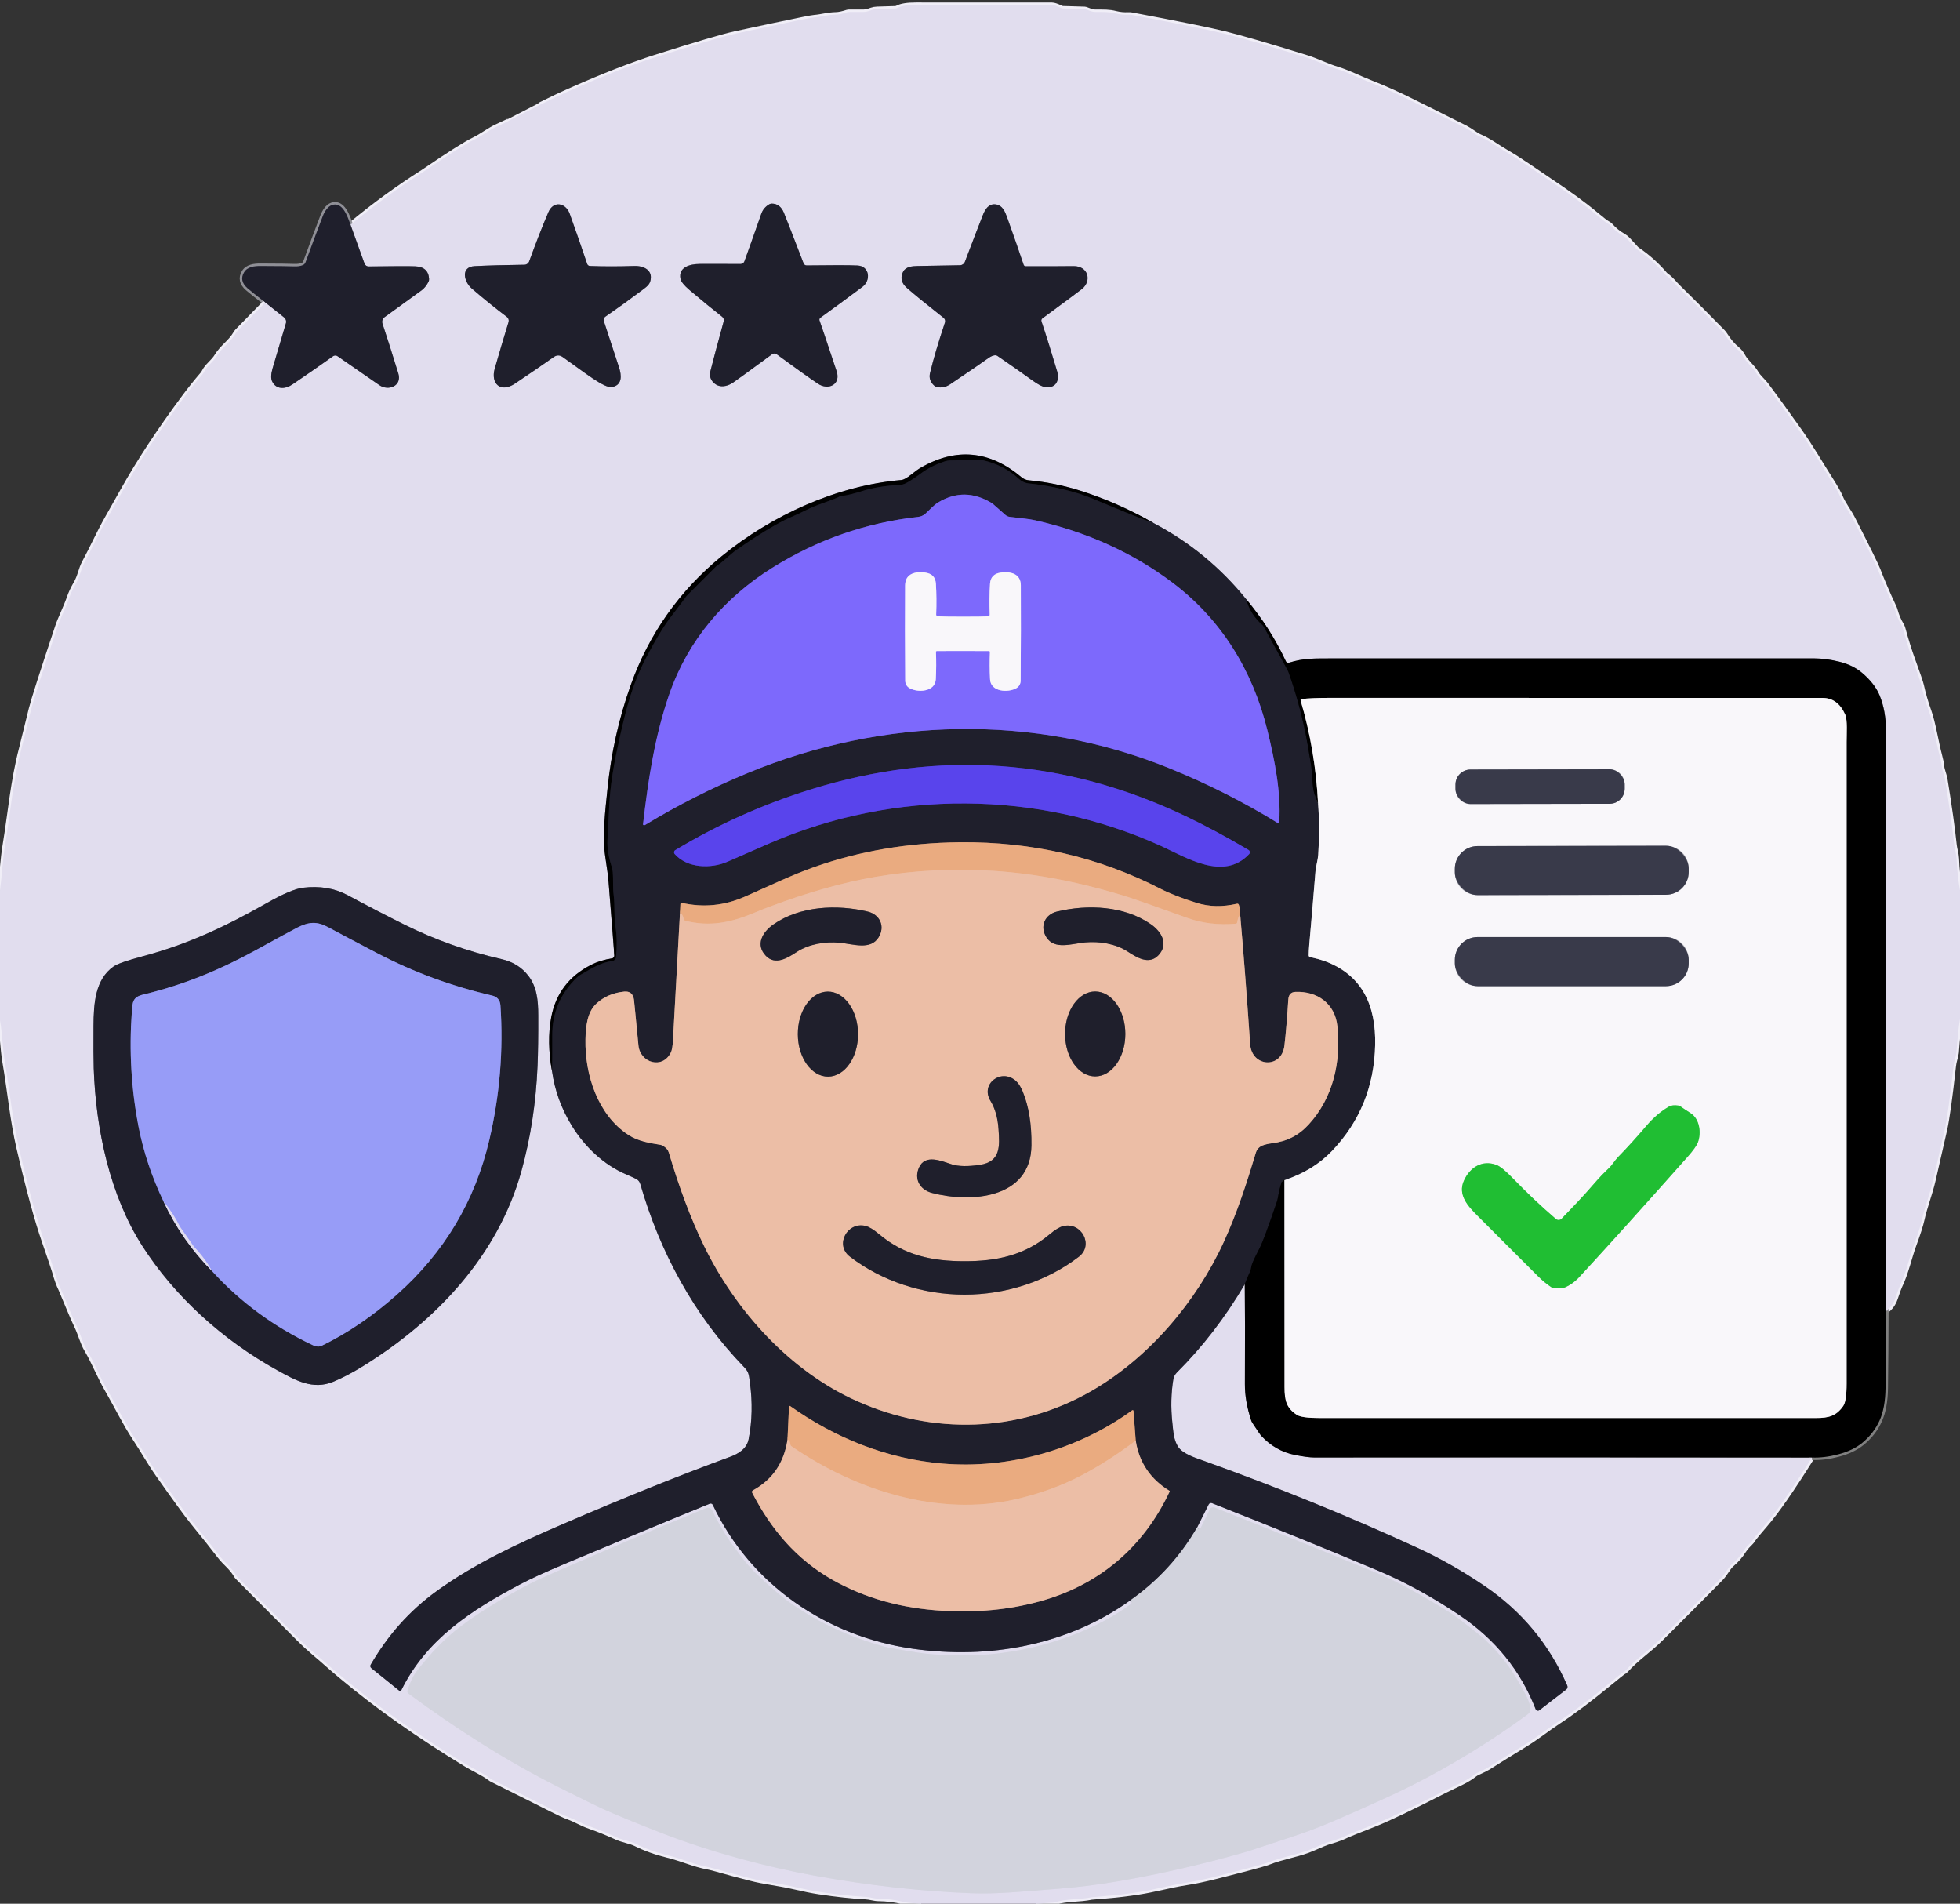<?xml version="1.0" encoding="UTF-8"?>
<svg id="Capa_1" xmlns="http://www.w3.org/2000/svg" version="1.1" xmlns:xlink="http://www.w3.org/1999/xlink" viewBox="0 0 795 772">
  <rect x="0" y="0" width="795" height="772" fill="#333333" stroke="none"/>
  <!-- Generator: Adobe Illustrator 29.4.0, SVG Export Plug-In . SVG Version: 2.1.0 Build 152)  -->
  <defs>
    <style>
      .st0 {
        stroke: #807e8d;
      }

      .st0, .st1, .st2, .st3, .st4, .st5, .st6, .st7, .st8, .st9, .st10, .st11, .st12, .st13, .st14, .st15, .st16, .st17, .st18, .st19, .st20 {
        fill: none;
      }

      .st0, .st1, .st2, .st3, .st4, .st5, .st6, .st7, .st8, .st10, .st11, .st12, .st13, .st14, .st15, .st16, .st17, .st18, .st19, .st20 {
        stroke-width: 2px;
      }

      .st1 {
        stroke: #8c8b93;
      }

      .st2 {
        stroke: #4e4494;
      }

      .st21 {
        fill: #e1ddee;
      }

      .st3 {
        stroke: gray;
      }

      .st22 {
        fill: #5944ec;
      }

      .st4 {
        stroke: #856556;
      }

      .st5 {
        stroke: #9999a2;
      }

      .st6 {
        stroke: #f0eef7;
      }

      .st7 {
        stroke: #5b5e92;
      }

      .st23 {
        fill: #7d69fc;
      }

      .st8 {
        stroke: #dad8e6;
      }

      .st24 {
        fill: #1f1f2c;
      }

      .st25 {
        fill: #ecbea6;
      }

      .st26 {
        fill: #eaab80;
      }

      .st10 {
        stroke: #7d7c7d;
      }

      .st11 {
        stroke: #716f77;
      }

      .st27 {
        fill: #d2d3dd;
      }

      .st12 {
        stroke: #101016;
      }

      .st13 {
        stroke: #866f69;
      }

      .st28 {
        fill: #979cf7;
      }

      .st14 {
        stroke: #3c328c;
      }

      .st29 {
        fill: #20be33;
      }

      .st30 {
        fill: #393a4a;
      }

      .st31 {
        fill: #f9f7fa;
      }

      .st15 {
        stroke: #bcbdf3;
      }

      .st16 {
        stroke: #8ddb97;
      }

      .st17 {
        stroke: #bbb0fb;
      }

      .st18 {
        stroke: #ebb593;
      }

      .st19 {
        stroke: #797985;
      }

      .st32 {
        clip-path: url(#clippath);
      }

      .st20 {
        stroke: #8f8f96;
      }
    </style>
    <clipPath id="clippath">
      <rect class="st9" width="795" height="772"/>
    </clipPath>
  </defs>
  <g class="st32">
    <g>
      <path class="st6" d="M795,361.16c-.76-4.34-1.23-8.71-1.4-13.1-.07-1.73-.76-3.78-.9-5.14-.73-6.96-1.97-15.85-3.73-26.66-.37-2.28-1.25-3.85-1.41-5.79-.08-.97-.38-2.43-.89-4.36-1.35-5.01-2.56-12.95-4.26-17.66-1.26-3.47-2.28-6.97-3.05-10.49-.25-1.12-1.42-4.55-3.51-10.3-1.35-3.68-2.69-7.99-4.04-12.93-.11-.4-.28-.78-.49-1.14-1.18-1.96-2.05-4.01-2.62-6.14-.1-.39-.24-.76-.41-1.13-2.73-5.81-4.92-10.92-6.59-15.31-.69-1.79-4.09-8.69-10.2-20.69-1.57-3.08-3.69-5.62-5.02-8.8-.65-1.55-1.87-3.72-3.65-6.53-4.56-7.19-8.33-13.79-13.06-20.45-5.84-8.22-10.3-14.36-13.37-18.43-1.33-1.74-3.17-3.21-4.1-4.87-1.42-2.52-4.12-4.43-5.39-6.87-.57-1.1-1.34-2.04-2.29-2.82-1.77-1.43-3.41-3.36-4.92-5.78-.27-.43-.59-.83-.94-1.2-6.63-6.8-12.68-12.86-18.13-18.19-1.38-1.35-2.75-3.23-4.57-4.49-.3-.21-.57-.46-.81-.73-3.25-3.79-6.94-7.1-11.07-9.91-.21-.15-.41-.31-.58-.5l-3.3-3.6c-.5-.54-1.07-1.01-1.71-1.37-2.03-1.15-3.8-2.56-5.29-4.24-.32-.35-.7-.65-1.12-.87-.75-.39-2.42-1.66-5-3.83-4.72-3.96-11.17-8.66-19.36-14.09-.03-.01-2.66-1.8-7.89-5.36-3.3-2.25-6.4-4.22-9.31-5.91-3.63-2.11-6.57-4.45-10.41-6.07-.52-.22-1.01-.49-1.48-.81-2.16-1.47-3.59-2.38-4.3-2.73-4.63-2.28-11.69-5.81-21.18-10.58-5.97-3-11.85-5.63-17.64-7.9-4.1-1.6-8.85-4.02-12.98-5.27-4.57-1.38-8.4-3.45-12.76-4.8-15.67-4.85-26.75-8.08-33.25-9.67-6.06-1.49-18.59-4.02-37.58-7.6-.44-.08-.89-.11-1.34-.09-1.81.09-3.53-.08-5.16-.49-2.78-.71-4.64-.58-8.33-.6-.61,0-1.21-.12-1.79-.33l-1.99-.74c-.14-.05-.28-.08-.43-.09l-8.82-.26c-.29,0-.57-.08-.83-.21-1.67-.81-2.89-1.21-3.66-1.21-25.38,0-43.78,0-55.19-.02-3.49,0-5.98.4-7.45,1.2-.3.16-.62.25-.96.26l-7.34.22c-.77.02-1.53.15-2.26.4l-1.33.46c-.59.21-1.21.31-1.84.31h-6.05c-.18,0-.36.03-.54.08-1.9.63-3.44.95-4.61.98-3.41.07-5.75.89-8.9,1.15-.63.05-2.02.3-4.17.73-9.31,1.9-18.59,3.86-27.86,5.88-4.91,1.07-15.74,4.27-32.5,9.58-9.34,2.96-20.67,7.38-33.99,13.27-4.16,1.83-8.34,3.81-12.53,5.92-8.24,4.16-12.36,6.25-12.37,6.27-.04.15-1.74.99-5.09,2.52-3.54,1.61-5.89,3.69-9.54,5.47-3.33,1.63-9.72,5.66-19.17,12.1-.65.44-1.09.74-1.32.89-10.11,6.39-19.94,13.55-29.5,21.47" vector-effect="non-scaling-stroke"/>
      <path class="st20" d="M142.18,91.17c-1.21-3.44-3.2-9.39-7.46-8.05-1.84.58-3.16,2.85-3.81,4.55-2.19,5.71-4.52,11.95-6.99,18.7-.19.5-.56.91-1.05,1.12-.98.42-2.19.6-3.62.53-1.61-.08-6.12-.13-13.52-.16-2.5-.01-5.37.29-6.73,2.55-1.38,2.29-.92,4.45,1.38,6.48,1.09.95,3.5,2.88,7.23,5.77" vector-effect="non-scaling-stroke"/>
      <path class="st6" d="M107.61,122.66l-11.28,11.55c-.27.28-.51.59-.7.92-2.11,3.67-5.47,5.59-7.65,9.2-1.52,2.51-4.01,3.99-5.21,6.5-.15.31-.35.61-.58.88-2.62,3.04-5.1,6.14-7.44,9.29-10.04,13.52-18.33,26.12-24.86,37.81-2.11,3.78-4.25,7.56-6.4,11.35-3.41,6.01-6.03,12.01-9.2,17.86-1.62,3-1.73,5.58-3.55,8.69-1.12,1.91-2.03,3.86-2.72,5.87-1.27,3.67-3.57,8.25-4.61,11.34-6.32,18.96-9.89,30.11-10.71,33.45-2.11,8.64-3.44,14.04-4,16.19-3.5,13.52-4.41,25.65-6.64,39.14-.97,5.87-1.24,12.27-2.06,18.42" vector-effect="non-scaling-stroke"/>
      <path class="st6" d="M795,413.17c-.51,2.85-1,7.46-1.49,13.82-.03.39-.25,1.35-.67,2.87-.22.81-.38,1.63-.47,2.46-1.44,13.01-2.65,21.66-3.62,25.94-1.35,5.92-2.89,12.69-4.64,20.3-1.28,5.61-3.41,10.86-4.51,15.95-.49,2.26-1.61,5.78-3.38,10.56-1.68,4.56-3.12,11.3-5.67,16.52-.29.59-.88,2.21-1.77,4.86-.75,2.23-2,3.95-3.74,5.17" vector-effect="non-scaling-stroke"/>
      <path class="st11" d="M765.04,531.62c-.05-78.44-.07-156.81-.06-235.12,0-5.52-.88-10.4-2.65-14.63-1.32-3.15-3.67-6.15-7.04-9.01-2.47-2.09-5.51-3.58-9.13-4.49-3.66-.91-7.05-1.37-10.16-1.37h-194.87c-8.12.01-12.17-.15-18.32,1.74-.5.15-1.03-.09-1.25-.57-4.09-8.87-9.43-17.23-16.01-25.08" vector-effect="non-scaling-stroke"/>
      <path class="st0" d="M505.55,243.09c-10.45-12.95-23.03-23.29-37.72-31.01" vector-effect="non-scaling-stroke"/>
      <path class="st11" d="M467.83,212.08c-9.69-5.59-19.75-10.01-30.18-13.26-6.59-2.05-13.4-3.41-20.42-4.06-1.05-.1-2.05-.52-2.86-1.2-12.91-10.89-26.56-12.18-40.95-3.87-.96.55-2.22,1.46-3.77,2.71-1.77,1.42-3.12,2.17-4.05,2.25-26.24,2.26-52.6,14.31-72.94,30.95-17.15,14.05-29.45,31.49-36.88,52.34-4.77,13.4-7.9,27.36-9.37,41.89-.86,8.55-2.24,19.14-.9,27.64.69,4.41,1.14,7.9,1.35,10.47,1.43,17.81,2.2,27.66,2.32,29.55.03.56-.36,1.05-.91,1.14-3.25.51-6.08,1.38-8.49,2.61-8.99,4.55-14.39,11.66-16.21,21.33-1.23,6.58-1.12,13.87.35,21.88" vector-effect="non-scaling-stroke"/>
      <path class="st0" d="M223.92,434.45c1.09,7.77,3.77,15.14,8.04,22.09,5.23,8.49,12.89,15.8,22.01,19.69,1.61.69,2.97,1.3,4.07,1.85.8.4,1.4,1.12,1.65,1.98,7.96,27.64,21.85,53.35,41.93,74.12,2.14,2.21,2.09,3.06,2.54,6.35,1.11,8.11.94,15.82-.52,23.15-.77,3.85-4.13,5.87-7.59,7.13-19.85,7.25-42.54,16.38-68.09,27.39-17.46,7.54-35.22,15.72-50.65,26.87-11.53,8.33-20.09,18.24-26.94,29.99-.28.47-.17,1.06.25,1.4l11.43,9.22c.22.18.55.1.67-.15,10.21-20.83,28.53-32.62,48.33-43.09,4.17-2.21,10.23-4.98,18.2-8.33,23.25-9.77,42.8-17.88,58.65-24.33.47-.19,1,.02,1.21.47,15.31,32.38,46.14,53.41,81.25,58.36,30.72,4.34,62.6-1.34,88.15-19.67" vector-effect="non-scaling-stroke"/>
      <path class="st8" d="M458.51,648.94c.67.61.67,1.17-.01,1.67-6.35,4.68-13.81,8.7-22.38,12.07-11.16,4.39-22.87,7.14-35.12,8.23-1.46.13-6.51.21-15.16.23-4.81.01-9.35-.32-13.62-.99-7.5-1.19-11.99-1.98-13.47-2.39-14.22-3.92-26.87-9.78-37.95-17.59-4.38-3.09-9.31-7.33-14.78-12.72-1.76-1.74-3.45-3.68-5.07-5.82-2.73-3.63-4.27-5.69-4.62-6.19-2.77-4.04-5.25-8.35-7.46-12.92-.43-.9-1.49-1.31-2.41-.93-10.92,4.41-23.66,9.73-38.21,15.97-18.73,8.02-29.34,12.67-31.83,13.95-11.73,6-21.6,12.02-29.61,18.07-6.21,4.67-12.23,10.85-18.07,18.53-1.42,1.87-2.77,5.13-3.46,7.5-.12.43.03.88.39,1.15,19.83,14.61,39.97,27.47,61.46,38.23,9.45,4.73,15.17,7.55,17.16,8.44,5.73,2.57,13.67,5.84,23.82,9.79,20.2,7.86,42.82,13.86,62.22,17.38,22.01,3.99,43.26,6.37,63.77,7.14,10.47.39,20.52-.71,34.55-1.77,8.39-.63,16.92-1.7,25.57-3.2,16.91-2.92,34.12-6.9,51.63-11.93.12-.04,6-1.97,17.63-5.8,6.15-2.02,11.94-4.2,17.36-6.54,14.51-6.26,25.14-11.1,31.91-14.52,16.32-8.25,31.93-17.83,46.83-28.74.91-.66,1.35-1.8,1.12-2.9-.7-3.44-2.24-5.8-4.08-9.11-3.81-6.83-8.44-12.82-13.89-17.95-2.72-2.55-4.91-4-8.18-6.62-2.53-2.03-4.68-3.59-6.45-4.7-11.72-7.33-21.56-12.65-29.53-15.96-20.36-8.45-42.32-17.33-65.89-26.63-.77-.3-1.64.04-2,.78l-3.75,7.65c-.04.08-.1.14-.18.18-.45.21-.82-.03-1.11-.71" vector-effect="non-scaling-stroke"/>
      <path class="st0" d="M485.64,619.27l4.62-9.2c.24-.49.82-.71,1.33-.51,25.64,10.11,48.18,19.27,67.63,27.48,10.87,4.59,21.79,10.57,32.76,17.95,14.49,9.74,24.78,22.44,30.89,38.09.24.62,1.01.84,1.54.43l10.86-8.37c.5-.39.67-1.06.42-1.64-7.29-16.69-18.48-30.16-33.57-40.39-8.99-6.09-18.07-11.25-27.26-15.47-27.56-12.67-56.35-24.39-86.36-35.16-3.57-1.28-8.92-2.91-10.76-5.96-1.66-2.76-1.8-5.57-2.24-9.76-.63-6.04-.5-11.83.41-17.38.17-1.05.67-2.02,1.42-2.77,10.49-10.47,19.68-22.41,27.57-35.83" vector-effect="non-scaling-stroke"/>
      <path class="st11" d="M504.9,520.78c.11,9.18.13,22.67.05,40.47-.03,4.6.82,9.51,2.55,14.74.12.37.29.72.51,1.05,2.04,3.11,3.18,4.79,3.41,5.04,3.89,4.24,8.51,6.88,13.84,7.93,3.46.68,6.04,1.02,7.74,1.02,66.54-.06,133.86-.05,201.95.02" vector-effect="non-scaling-stroke"/>
      <path class="st6" d="M734.95,591.05c-8.11,12.97-14.41,22.04-18.92,27.22-2.9,3.33-4.6,5.43-5.11,6.28-.23.37-.5.7-.81,1-.82.79-2.03,2.02-2.81,3.25-1.31,2.09-2.91,3.93-4.81,5.54-.51.43-.96.93-1.33,1.48-1.39,2.07-2.35,3.39-2.89,3.95-2.58,2.69-10.77,10.93-24.58,24.71-4.68,4.67-10.05,8.16-14.18,12.84-.27.31-.6.56-.98.72-.29.13-2.56,1.94-6.8,5.42-6,4.94-13.2,10.46-19.8,14.79-4.71,3.09-8.4,6.2-13.91,9.54-4.68,2.84-9.51,5.84-14.48,9-.59.38-2,1.08-4.21,2.09-.43.19-.83.43-1.2.72-3.56,2.79-7.65,4.26-12.46,6.72-13.21,6.75-22.53,11.2-27.96,13.35-6.94,2.74-10.62,4.22-11.04,4.43-1.96.99-4.34,1.89-7.15,2.68-1.37.38-3.73,1.33-7.1,2.84-5.15,2.31-12.22,3.32-17.99,5.63-1.01.4-3.91,1.23-8.72,2.5-3.23.85-7.3,1.9-12.21,3.14-4.68,1.18-8.78,2.04-12.31,2.59-6.69,1.04-13.01,2.85-19.31,3.81-4.33.67-8.29,1.15-11.87,1.45-4.87.42-7.32.63-7.35.64-4.75,1.02-9.7.51-14.82,2.04-.27.08-.54.13-.81.14l-6.78.44" vector-effect="non-scaling-stroke"/>
      <path class="st6" d="M373.62,772c-2.44-.24-4.95-.18-7.24-.75-3.3-.83-6.68-1.27-10.13-1.3-1.57-.01-3.39-.64-5-.72-5.67-.31-12.02-.99-19.03-2.05-2.81-.43-6.29-1.12-10.44-2.09-5.57-1.3-11.74-1.92-17.53-3.43-4.14-1.07-6.46-1.68-6.95-1.82-5.75-1.63-9.22-2.55-10.4-2.76-5.36-.98-10.19-3.28-16.33-4.79-4.65-1.14-8.9-2.68-12.76-4.61-1.9-.96-5.35-1.53-7.77-2.64-4.01-1.83-7.61-3.29-10.79-4.38-3.52-1.21-5.58-2.67-8.94-3.88-1.31-.47-3.52-1.5-6.63-3.07-6.07-3.07-14.06-7.07-23.97-11.98-.39-.19-.75-.42-1.1-.69-2.76-2.08-6.08-3.44-9.52-5.53-19.22-11.68-35.96-23.47-50.21-35.38-2.73-2.28-4.46-3.74-5.17-4.39-4.89-4.43-7.73-6.4-12.6-11.28-10.56-10.58-18.81-18.86-24.74-24.85-.25-.25-.47-.54-.64-.85-1.86-3.22-4.44-4.87-6.57-7.67-2.49-3.27-6.1-7.81-10.84-13.62-2.46-3.01-7.19-9.5-14.19-19.47-3.54-5.05-5.95-9.48-9.47-14.83-3.99-6.05-7.1-12.55-11.11-19.5-3.24-5.61-5.48-11.47-8.34-16.26-1.85-3.1-2.45-6.29-4.24-9.94-.78-1.59-1.87-4.08-3.27-7.48-1.84-4.45-2.84-6.83-2.99-7.14-.87-1.71-1.75-4.13-2.62-7.26-.3-1.09-1.7-5.24-4.19-12.43-2.98-8.6-6.39-21.14-10.22-37.63-2.65-11.42-3.59-22.54-5.75-35.14-.85-4.95-.94-11.08-1.93-16.64" vector-effect="non-scaling-stroke"/>
      <path class="st0" d="M107.61,122.66l7.64,6.08c.69.55.98,1.47.73,2.32-3.06,10.27-4.88,16.42-5.46,18.46-.63,2.26-.69,3.96-.16,5.09,1.6,3.44,5.31,3.28,8.21,1.31,5.8-3.93,11.3-7.75,16.51-11.46.54-.39,1.27-.4,1.82-.02,4.17,2.87,9.82,6.78,16.97,11.74,3.65,2.54,9.26.36,7.7-4.71-2.47-8.02-4.61-14.76-6.43-20.23-.32-.96,0-2.01.83-2.61,6.11-4.45,11.12-8.08,15.02-10.89,1.02-.73,1.95-1.87,2.79-3.42.19-.36.28-.76.26-1.17-.17-3.29-2.05-5.01-5.64-5.15-2.57-.1-8.85-.08-18.85.06-.76.01-1.44-.46-1.7-1.17l-5.67-15.72" vector-effect="non-scaling-stroke"/>
      <path class="st0" d="M332.45,130.08c-.21-.43-.07-.96.32-1.24,4.45-3.18,10.13-7.36,17.06-12.53,3.51-2.63,2.9-8.41-2.03-8.64-3.34-.16-10.21-.17-20.61-.03-.55.01-1.04-.33-1.24-.84-4.72-12.23-7.4-19.1-8.04-20.63-1.02-2.39-2.64-3.59-4.86-3.6-.34,0-.68.09-.98.25-1.59.89-2.69,2.2-3.3,3.95-2.57,7.33-4.84,13.73-6.81,19.18-.24.67-.88,1.12-1.6,1.12-6.71-.04-12.24-.05-16.61-.02-4,.03-8.62,1.35-7.75,5.95.22,1.18,1.45,2.72,3.7,4.63,4.99,4.22,9.4,7.84,13.24,10.85.55.44.79,1.16.6,1.84-2.37,8.63-4.17,15.35-5.38,20.14-.47,1.86-.04,3.44,1.31,4.74,2.24,2.17,5.3,1.65,7.77.02,1.3-.87,6.6-4.72,15.89-11.55.57-.42,1.34-.42,1.91,0,7.44,5.45,12.98,9.41,16.63,11.88,4.37,2.96,9.44.31,7.7-4.93-4.45-13.35-6.75-20.19-6.92-20.54" vector-effect="non-scaling-stroke"/>
      <path class="st0" d="M383.28,130.79c-2.67,8.01-4.68,14.83-6.04,20.46-.49,2.01.1,3.74,1.76,5.19.27.23.59.39.94.48,1.87.47,3.73.08,5.57-1.16,8.22-5.54,13.31-9.03,15.28-10.47,1.01-.73,1.91-1.13,2.72-1.22.38-.04.77.06,1.09.28,5.99,4.1,10.63,7.35,13.93,9.76,2.41,1.77,4.25,2.73,5.52,2.88,4.36.53,5.8-2.86,4.73-6.43-2.31-7.75-4.42-14.5-6.35-20.25-.15-.44.01-.93.39-1.21,9.66-7.11,15.01-11.08,16.06-11.93,4.08-3.31,2.48-9.3-3.39-9.25-5.35.06-11.83.08-19.46.05-.38,0-.72-.25-.84-.61-1.74-5.2-3.96-11.58-6.67-19.14-.89-2.48-1.93-4.93-4.53-5.32-2.97-.44-4.39,1.92-5.39,4.48-1.71,4.32-4.12,10.58-7.23,18.79-.31.82-1.09,1.37-1.97,1.39-9.49.16-15.21.26-17.16.31-2.16.04-4.82.24-5.9,2.28-1.27,2.39-.77,4.59,1.5,6.6,2.65,2.35,7.61,6.4,14.87,12.13.58.45.8,1.21.57,1.91" vector-effect="non-scaling-stroke"/>
      <path class="st0" d="M239.25,107.86c-.49-.02-.92-.34-1.08-.8-2.29-6.82-4.65-13.61-7.09-20.36-1.63-4.52-6.59-5.41-8.63-.68-2.41,5.59-5.01,12.25-7.82,19.99-.29.8-1.05,1.34-1.9,1.35-8.09.1-14.82.29-20.2.56-5.84.3-4.32,6.35-1.22,9.03,4.58,3.97,9.34,7.82,14.29,11.57.64.49.91,1.32.67,2.09-1.82,5.91-3.68,12.18-5.59,18.83-1.76,6.12,2.34,10.03,8.17,6.12,5.93-3.97,11.17-7.56,15.72-10.76,1.22-.86,2.42-.88,3.61-.05,8.82,6.18,16.95,12.87,20.15,12.2,4.15-.87,3.82-4.72,2.72-8.08-1.26-3.86-3.31-10.09-6.14-18.7-.21-.64.03-1.34.59-1.73,4.97-3.43,9.72-6.85,14.24-10.26,1.48-1.12,3.46-2.3,3.97-3.99,1.38-4.55-2.54-6.46-6.46-6.33-6.45.22-12.45.22-18,0" vector-effect="non-scaling-stroke"/>
      <path class="st0" d="M214.3,395.69c-2.67-3.45-6.27-5.7-10.8-6.73-13.83-3.15-26.98-7.82-39.45-14.01-6.85-3.4-14.53-7.38-23.05-11.95-5.3-2.84-11.35-3.84-18.15-3.01-3.14.39-8.04,2.47-14.69,6.24-15.92,9.03-31.27,16.48-50.12,21.51-6.44,1.72-10.41,3.1-11.9,4.13-7.58,5.25-8.15,15.11-8.21,24.13-.05,8.1-.02,13.85.09,17.24.84,24.85,6.6,51.58,19.72,72.04,13.04,20.33,32.39,38.03,54.72,50.37,7.38,4.08,14.45,8.15,22.82,4.63,3.79-1.59,7.88-3.75,12.27-6.48,29.56-18.35,54.45-44.74,63.92-78.83,3.74-13.49,5.93-27.74,6.56-42.73.22-5.18.32-12.01.29-20.48-.01-6.13-.56-11.58-4.02-16.07" vector-effect="non-scaling-stroke"/>
      <path class="st12" d="M467.83,212.08c-5.01-1.8-9.92-3.72-14.73-5.76-7.78-3.29-12.66-5.25-14.64-5.87-7.05-2.23-14.08-3.69-21.08-4.39-1.54-.15-2.99-.8-4.12-1.86-3.97-3.71-8.83-6.23-14.57-7.56-.44-.1-.88-.15-1.33-.14l-11.96.22c-.7,0-1.39.13-2.06.34-3.74,1.2-7.03,2.86-9.87,4.97-2.61,1.94-4.67,3.28-6.18,4.01-.75.37-1.57.58-2.41.62-5.74.29-10.72,1.1-14.93,2.41-3.83,1.2-6.57,1.86-8.24,1.99-.65.05-1.27.27-1.8.65-.19.14-2.95,1.18-8.28,3.12-3.87,1.41-6.81,3.23-10,4.54-2.19.91-4.66,2.14-7.4,3.7-4.85,2.77-10.05,6.1-15.6,10.01-2.81,1.97-5.07,4.57-7.85,6.36-.13.09-.25.18-.36.29l-11.7,11.72c-.25.25-.47.52-.66.81-.61.91-2.51,3.43-5.7,7.56-3.01,3.91-6.45,9.56-10.32,16.97-5.29,10.12-7.82,19.53-10.61,32.04-2.3,10.33-3.86,18.5-4.35,28.56-.13,2.61-.35,7.06-.68,13.36-.16,3.13.41,6.7,1.7,10.7.23.71.38,1.45.44,2.19.28,3.12-.06,5.84.38,9.48.53,4.4.05,8.35.74,12.77.58,3.71.65,7.79.22,12.24-.08.81-.7,1.47-1.51,1.58-4.76.68-7.69,2.59-12.9,5.58-.55.32-1.06.71-1.52,1.15-6.65,6.45-9.97,14.24-9.94,23.38.03,7.13,0,12.01-.09,14.63" vector-effect="non-scaling-stroke"/>
      <path class="st12" d="M505.55,243.09c1,3.94,3.17,7.39,6.52,10.34.21.18.38.39.51.63l9.62,17.54c.18.33.33.66.46,1.01,2.73,7.67,5.01,15.82,6.82,24.43.47,2.23,1.26,6.8,2.39,13.7.08.45.27,2.77.56,6.96.21,2.93.94,5.64,2.2,8.13" vector-effect="non-scaling-stroke"/>
      <path class="st1" d="M534.63,325.83c.52,6.69.54,13.63.06,20.82-.13,2-.97,4.88-1.09,6.38-.97,11.9-1.81,21.89-2.54,29.97-.15,1.73-.23,3.21-.23,4.42,0,.32.22.6.52.67,2.72.64,4.64,1.16,5.75,1.56,15.63,5.68,21.02,18.29,20.68,34.08-.35,16.8-6.19,31.14-17.51,43.01-5.06,5.31-11.49,9.25-19.28,11.83" vector-effect="non-scaling-stroke"/>
      <path class="st12" d="M520.99,478.57c.03-.08-.12-.05-.43.09-.34.15-.6.44-.72.79-.64,1.87-1.15,4.01-1.54,6.42-.06.38-.15.75-.27,1.12-1.46,4.35-2.99,8.71-4.6,13.06-1.02,2.77-1.94,4.96-2.75,6.57-1.5,2.95-3.03,5.72-3.24,7.72-.05.42-.17.84-.37,1.26-.65,1.36-1.38,3.09-2.17,5.18" vector-effect="non-scaling-stroke"/>
      <path class="st19" d="M485.64,619.27c-6.83,11.86-15.87,21.75-27.13,29.67" vector-effect="non-scaling-stroke"/>
      <path class="st2" d="M260.83,334.19c-.03.25.1.4.38.44.15.03.33-.03.54-.16,13.33-8.07,27.22-15.09,41.65-21.05,54.71-22.59,116.11-24.19,171.06-1.83,15.31,6.23,29.87,13.58,43.66,22.05.33.2.75-.02.77-.4.71-12.06-1.79-24.77-4.84-37.16-6.01-24.36-18.79-45-38.53-59.85-16.01-12.03-34.49-20.43-55.43-25.2-2.97-.68-5.86-.85-10.58-1.44-.63-.08-1.22-.35-1.7-.77l-5.22-4.61c-.05-.05-.1-.09-.16-.12-7.44-4.57-14.76-4.68-21.96-.31-1.73,1.05-3.5,3.06-5.1,4.51-.82.74-1.85,1.2-2.94,1.32-21.22,2.35-40.95,9.24-59.2,20.65-19.34,12.1-34.1,29.28-41.69,51.05-5.9,16.93-8.61,34.67-10.71,52.88" vector-effect="non-scaling-stroke"/>
      <path class="st14" d="M273.67,346.32c5.12,5.83,14.79,6.03,21.51,3.07,4.96-2.19,10.68-4.69,17.16-7.5,50.38-21.81,108.75-21.48,158.61,1.17,10.22,4.64,25.28,14.34,35.69,3.31.49-.51.37-1.35-.24-1.71-8.99-5.32-17.48-9.88-25.47-13.69-49.3-23.45-100-27.06-152.1-10.84-19.42,6.04-37.72,14.24-54.91,24.6-.56.34-.68,1.1-.25,1.59" vector-effect="non-scaling-stroke"/>
      <path class="st13" d="M275.8,370.34c-.95,17.23-1.9,34.36-2.83,51.4-.13,2.47-.41,4.15-.84,5.02-3.4,7.02-12.49,4.24-13.17-2.84-1.11-11.65-1.71-17.82-1.81-18.52-.35-2.43-1.69-3.52-4-3.29-4.43.45-8.17,2.05-11.21,4.82-3.77,3.42-4.36,9.32-4.47,14.56-.28,14.41,5,30.58,17.36,38.71,4.1,2.69,8.92,3.34,13.07,4.05.35.06.68.19.98.37,1.28.77,2.07,1.67,2.38,2.7,4.25,14.35,8.95,26.86,14.12,37.54,12.95,26.74,35.04,51.16,62.18,63.29,30.88,13.81,65.49,12.84,94.73-3.86,23.62-13.48,43-36.39,54.17-60.83,5.34-11.68,9.31-23.97,12.93-36.02.39-1.32,1.36-2.38,2.63-2.9,1.01-.41,2.31-.72,3.89-.92,6.05-.76,10.78-3.11,14.93-7.64,9.88-10.77,13.19-25.4,11.61-39.92-.99-9.19-8.24-14.21-17.04-13.83-1.78.08-2.73,1.11-2.86,3.1-.48,7.6-1,13.81-1.57,18.64-1.11,9.61-13.26,8.8-13.9-.53-1.43-20.89-2.79-38.44-4.06-52.63" vector-effect="non-scaling-stroke"/>
      <path class="st4" d="M503.02,370.81c.11-1.36-.07-2.68-.56-3.96-.11-.29-.41-.45-.7-.38-5.89,1.37-11.36,1.25-16.43-.35-6.04-1.9-10.89-3.79-14.56-5.68-25.05-12.88-52.23-19.18-81.54-18.89-20.99.21-40.64,3.56-58.97,10.05-9.08,3.21-17.19,7.19-28.17,12.02-8.28,3.64-16.78,4.48-25.51,2.51-.3-.07-.58.15-.6.46l-.18,3.75" vector-effect="non-scaling-stroke"/>
      <path class="st18" d="M503.02,370.81c-.58.73-.98,1.82-1.2,3.25-.05.28-.27.5-.55.52-7.11.6-13.64-.17-19.59-2.31-13.43-4.82-21.3-7.6-23.61-8.34-19.17-6.06-37.54-9.66-55.12-10.79-16.22-1.05-32.2-.23-47.93,2.45-12.91,2.2-27.16,6.21-42.73,12.04-2.25.84-4.38,1.69-6.4,2.54-9.31,3.94-18.12,5.76-27.94,3.2-.28-.07-.5-.3-.57-.58-.39-1.63-.92-2.45-1.58-2.45" vector-effect="non-scaling-stroke"/>
      <path class="st13" d="M319.41,583.87c-1.41,9.32-6.08,16.16-14.02,20.51-.34.19-.47.61-.29.96,7.6,14.76,17.87,26.99,32.62,35.34,13.08,7.41,28.02,11.58,44.83,12.53,13.51.76,26.38-.35,38.88-3.74,24.11-6.54,42.31-21.81,53.01-44.66.05-.09.01-.2-.07-.25-7.75-4.73-12.32-11.51-13.71-20.36" vector-effect="non-scaling-stroke"/>
      <path class="st4" d="M460.66,584.2l-.9-12.05c-.02-.26-.32-.4-.53-.25-22.04,16.02-50.09,23.89-76.94,21.61-22.5-1.91-43.44-10.31-61.79-23.32-.19-.14-.46-.01-.47.22l-.62,13.46" vector-effect="non-scaling-stroke"/>
      <path class="st18" d="M460.66,584.2c-7.47,5.61-14.78,10.3-21.91,14.05-8.09,4.25-17,7.49-26.71,9.72-31.53,7.22-65.04-3.68-91.02-21.49-.25-.17-.42-.45-.45-.75-.14-1.23-.53-1.85-1.16-1.86" vector-effect="non-scaling-stroke"/>
      <path class="st17" d="M390.58,263.98c6.72,0,10.26,0,10.61.03.2,0,.35.18.34.38-.15,3.67-.14,7.37.05,11.09.27,5.16,7.4,5.49,10.68,3.57,1.06-.61,1.71-1.74,1.72-2.97.12-14.11.14-27.02.07-38.74-.03-4.81-4.31-5.66-8.09-5.15-2.76.37-4.22,1.88-4.39,4.54-.24,3.88-.28,8.06-.12,12.53,0,.36-.26.66-.62.68-1.58.1-5,.14-10.24.14s-8.66-.05-10.24-.15c-.36-.02-.64-.32-.63-.68.17-4.47.13-8.65-.11-12.53-.16-2.66-1.62-4.17-4.38-4.54-3.78-.52-8.06.33-8.1,5.14-.08,11.72-.07,24.63.04,38.74,0,1.23.66,2.36,1.72,2.97,3.28,1.93,10.41,1.6,10.68-3.56.19-3.72.21-7.42.06-11.09-.01-.2.14-.37.34-.38.35-.02,3.89-.03,10.61-.02" vector-effect="non-scaling-stroke"/>
      <path class="st3" d="M765.04,531.62c-.03,10.39-.11,20.85-.25,31.38-.07,5.25-.87,9.57-2.38,12.96-1.56,3.51-3.91,6.55-7.05,9.14-2.49,2.05-5.72,3.59-9.67,4.64-3.83,1.01-7.41,1.45-10.74,1.31" vector-effect="non-scaling-stroke"/>
      <path class="st10" d="M520.99,478.57c-.01,28.47.01,56.44.04,83.93,0,5.5.78,8.47,4.98,11.24,1.32.87,4.42,1.3,9.31,1.29,65.15-.03,132.24-.03,201.27,0,5.32,0,8.25-.89,11.04-4.86.92-1.31,1.38-4.37,1.38-9.16-.03-99.03-.03-185.73,0-260.11,0-3.35.39-8.96-.56-11.09-2-4.53-5.08-6.79-9.23-6.79-62.08-.02-128.74-.03-199.97-.02-4.87,0-8.65.16-11.34.49-.26.03-.43.29-.36.54,3.98,13.47,6.34,27.4,7.08,41.8" vector-effect="non-scaling-stroke"/>
      <path class="st5" d="M659,318.05c0-3.37-2.74-6.1-6.11-6.09l-56.44.1c-3.37.01-6.1,2.74-6.09,6.11v1.78c.01,3.37,2.74,6.1,6.11,6.09l56.44-.1c3.37-.01,6.1-2.74,6.09-6.11v-1.78" vector-effect="non-scaling-stroke"/>
      <path class="st5" d="M684.96,352.17c0-5.09-4.14-9.21-9.23-9.19l-76.44.13c-5.08.01-9.2,4.14-9.19,9.23v1.44c.01,5.09,4.14,9.21,9.23,9.19l76.44-.13c5.08-.01,9.2-4.14,9.19-9.23v-1.44" vector-effect="non-scaling-stroke"/>
      <path class="st5" d="M684.96,389.22c0-5.1-4.13-9.23-9.23-9.23h-76.4c-5.1,0-9.23,4.13-9.23,9.23v1.44c0,5.1,4.13,9.23,9.23,9.23h76.4c5.1,0,9.23-4.13,9.23-9.23v-1.44" vector-effect="non-scaling-stroke"/>
      <path class="st16" d="M631.08,494.32c-6.06-5.21-11.9-10.73-17.52-16.56-2.93-3.03-5.13-4.82-6.6-5.37-5.76-2.13-10.75.94-13.19,6.41-2.59,5.8,1.73,10.39,5.53,14.19,15.35,15.35,23.51,23.51,24.48,24.48,1.83,1.84,3.75,3.41,5.76,4.72.28.18.6.27.93.28,2.04.03,3.22,0,3.54-.12,2.44-.89,4.63-2.39,6.58-4.5,11.7-12.68,26.32-28.91,43.86-48.68,2.35-2.65,3.77-4.64,4.26-5.99,1.37-3.76.75-9.36-2.94-11.74-1.99-1.29-3.38-2.21-4.17-2.78-.25-.18-.54-.29-.84-.34-1.64-.23-2.9-.1-3.78.41-3.27,1.88-6.33,4.49-9.18,7.83-3.99,4.67-7.83,8.91-11.54,12.7-1.22,1.26-2.38,3.24-3.61,4.39-2.1,1.97-4.08,4.05-5.95,6.22-4.88,5.69-8.7,9.53-13.28,14.33-.63.66-1.66.71-2.34.12" vector-effect="non-scaling-stroke"/>
      <path class="st13" d="M313.68,374.89c-4.36,3.04-7.41,8.16-3.04,12.71,3.83,3.99,8.83.86,12.49-1.55,4.95-3.25,11.61-4.3,17.38-3.77,5.55.51,12.52,3.14,15.83-2.13,2.77-4.41.64-9.3-4.43-10.5-12.48-2.96-27.42-2.3-38.23,5.24" vector-effect="non-scaling-stroke"/>
      <path class="st13" d="M466.79,374.79c-10.74-7.48-25.59-8.12-37.98-5.16-5.04,1.19-7.15,6.05-4.39,10.43,3.3,5.23,10.22,2.61,15.73,2.1,5.73-.53,12.35.5,17.27,3.72,3.64,2.39,8.61,5.5,12.41,1.53,4.33-4.53,1.3-9.61-3.04-12.62" vector-effect="non-scaling-stroke"/>
      <path class="st13" d="M335.88,436.59c6.74-.02,12.18-7.76,12.15-17.28-.03-9.52-5.53-17.22-12.27-17.2-6.74.02-12.18,7.76-12.15,17.28.03,9.52,5.53,17.22,12.27,17.2" vector-effect="non-scaling-stroke"/>
      <path class="st13" d="M444.23,436.5c6.75,0,12.22-7.71,12.22-17.22s-5.47-17.22-12.22-17.22-12.22,7.71-12.22,17.22,5.47,17.22,12.22,17.22" vector-effect="non-scaling-stroke"/>
      <path class="st13" d="M372.77,473.45c-2.11,4.69.34,9.01,5.26,10.3,15.63,4.11,40.06,2.47,40.33-19.23.11-8.57-1.06-15.84-3.51-21.82-.81-1.99-1.76-3.46-2.84-4.41-5.92-5.18-14.48,1.24-10.25,8.14,1.87,3.05,2.95,6.88,3.26,11.49.43,6.67,1.05,13.19-7.64,14.46-4.83.71-8.6.64-11.3-.21-4.23-1.34-10.79-4.3-13.31,1.28" vector-effect="non-scaling-stroke"/>
      <path class="st13" d="M391.13,525c16.95.02,33.45-5.42,46.45-15.36,6.22-4.75,1.03-14.2-6.31-12.43-1.47.35-3.32,1.47-5.55,3.34-10.28,8.62-21.6,10.91-34.58,10.89-12.98-.01-24.3-2.31-34.56-10.95-2.23-1.88-4.08-3-5.54-3.35-7.34-1.79-12.55,7.65-6.34,12.42,12.99,9.95,29.48,15.42,46.43,15.44" vector-effect="non-scaling-stroke"/>
      <path class="st0" d="M66.37,487.29c4.88,10.47,11.4,19.83,19.56,28.07" vector-effect="non-scaling-stroke"/>
      <path class="st7" d="M85.93,515.36c11.49,12.63,25.16,22.69,41.01,30.16,1.34.63,2.52.7,3.55.21,10.56-5.14,20.73-12.06,30.52-20.75,19.19-17.05,31.68-37.96,37.47-62.73,4.24-18.15,5.74-36.32,4.51-54.53-.15-2.19-1.3-3.53-3.45-4.03-16.36-3.79-31.83-9.48-46.4-17.09-8.74-4.57-15.38-8.08-19.93-10.55-4.69-2.55-7.99-2.29-12.91.25-1.95,1.01-7.29,3.92-16.02,8.71-14.6,8.02-29.15,14.21-46.2,18.3-4.28,1.02-4.32,3.05-4.6,6.93-1.15,15.92-.24,31.51,2.74,46.77,1.99,10.21,5.38,20.31,10.15,30.28" vector-effect="non-scaling-stroke"/>
      <path class="st15" d="M85.93,515.36c-1.95-3.51-4.34-6.73-7.17-9.67-.05-.05-.1-.11-.15-.18l-5.57-7.96c-.05-.06-.09-.12-.12-.19-1.79-3.61-3.98-6.96-6.55-10.07" vector-effect="non-scaling-stroke"/>
    </g>
  </g>
  <path class="st21" d="M795,361.16v52.01c-.51,2.85-1,7.46-1.49,13.82-.03.39-.25,1.35-.67,2.87-.22.81-.38,1.63-.47,2.46-1.44,13.01-2.65,21.66-3.62,25.94-1.35,5.92-2.89,12.69-4.64,20.3-1.28,5.61-3.41,10.86-4.51,15.95-.49,2.26-1.61,5.78-3.38,10.56-1.68,4.56-3.12,11.3-5.67,16.52-.29.59-.88,2.21-1.77,4.86-.75,2.23-2,3.95-3.74,5.17-.05-78.44-.07-156.81-.06-235.12,0-5.52-.88-10.4-2.65-14.63-1.32-3.15-3.67-6.15-7.04-9.01-2.47-2.09-5.51-3.58-9.13-4.49-3.66-.91-7.05-1.37-10.16-1.37h-194.87c-8.12.01-12.17-.15-18.32,1.74-.5.15-1.03-.09-1.25-.57-4.09-8.87-9.43-17.23-16.01-25.08-10.45-12.95-23.03-23.29-37.72-31.01-9.69-5.59-19.75-10.01-30.18-13.26-6.59-2.05-13.4-3.41-20.42-4.06-1.05-.1-2.05-.52-2.86-1.2-12.91-10.89-26.56-12.18-40.95-3.87-.96.55-2.22,1.46-3.77,2.71-1.77,1.42-3.12,2.17-4.05,2.25-26.24,2.26-52.6,14.31-72.94,30.95-17.15,14.05-29.45,31.49-36.88,52.34-4.77,13.4-7.9,27.36-9.37,41.89-.86,8.55-2.24,19.14-.9,27.64.69,4.41,1.14,7.9,1.35,10.47,1.43,17.81,2.2,27.66,2.32,29.55.03.56-.36,1.05-.91,1.14-3.25.51-6.08,1.38-8.49,2.61-8.99,4.55-14.39,11.66-16.21,21.33-1.23,6.58-1.12,13.87.35,21.88,1.09,7.77,3.77,15.14,8.04,22.09,5.23,8.49,12.89,15.8,22.01,19.69,1.61.69,2.97,1.3,4.07,1.85.8.4,1.4,1.12,1.65,1.98,7.96,27.64,21.85,53.35,41.93,74.12,2.14,2.21,2.09,3.06,2.54,6.35,1.11,8.11.94,15.82-.52,23.15-.77,3.85-4.13,5.87-7.59,7.13-19.85,7.25-42.54,16.38-68.09,27.39-17.46,7.54-35.22,15.72-50.65,26.87-11.53,8.33-20.09,18.24-26.94,29.99-.28.47-.17,1.06.25,1.4l11.43,9.22c.22.18.55.1.67-.15,10.21-20.83,28.53-32.62,48.33-43.09,4.17-2.21,10.23-4.98,18.2-8.33,23.25-9.77,42.8-17.88,58.65-24.33.47-.19,1,.02,1.21.47,15.31,32.38,46.14,53.41,81.25,58.36,30.72,4.34,62.6-1.34,88.15-19.67.67.61.67,1.17-.01,1.67-6.35,4.68-13.81,8.7-22.38,12.07-11.16,4.39-22.87,7.14-35.12,8.23-1.46.13-6.51.21-15.16.23-4.81.01-9.35-.32-13.62-.99-7.5-1.19-11.99-1.98-13.47-2.39-14.22-3.92-26.87-9.78-37.95-17.59-4.38-3.09-9.31-7.33-14.78-12.72-1.76-1.74-3.45-3.68-5.07-5.82-2.73-3.63-4.27-5.69-4.62-6.19-2.77-4.04-5.25-8.35-7.46-12.92-.43-.9-1.49-1.31-2.41-.93-10.92,4.41-23.66,9.73-38.21,15.97-18.73,8.02-29.34,12.67-31.83,13.95-11.73,6-21.6,12.02-29.61,18.07-6.21,4.67-12.23,10.85-18.07,18.53-1.42,1.87-2.77,5.13-3.46,7.5-.12.43.03.88.39,1.15,19.83,14.61,39.97,27.47,61.46,38.23,9.45,4.73,15.17,7.55,17.16,8.44,5.73,2.57,13.67,5.84,23.82,9.79,20.2,7.86,42.82,13.86,62.22,17.38,22.01,3.99,43.26,6.37,63.77,7.14,10.47.39,20.52-.71,34.55-1.77,8.39-.63,16.92-1.7,25.57-3.2,16.91-2.92,34.12-6.9,51.63-11.93.12-.04,6-1.97,17.63-5.8,6.15-2.02,11.94-4.2,17.36-6.54,14.51-6.26,25.14-11.1,31.91-14.52,16.32-8.25,31.93-17.83,46.83-28.74.91-.66,1.35-1.8,1.12-2.9-.7-3.44-2.24-5.8-4.08-9.11-3.81-6.83-8.44-12.82-13.89-17.95-2.72-2.55-4.91-4-8.18-6.62-2.53-2.03-4.68-3.59-6.45-4.7-11.72-7.33-21.56-12.65-29.53-15.96-20.36-8.45-42.32-17.33-65.89-26.63-.77-.3-1.64.04-2,.78l-3.75,7.65c-.04.08-.1.14-.18.18-.45.21-.82-.03-1.11-.71l4.62-9.2c.24-.49.82-.71,1.33-.51,25.64,10.11,48.18,19.27,67.63,27.48,10.87,4.59,21.79,10.57,32.76,17.95,14.49,9.74,24.78,22.44,30.89,38.09.24.62,1.01.84,1.54.43l10.86-8.37c.5-.39.67-1.06.42-1.64-7.29-16.69-18.48-30.16-33.57-40.39-8.99-6.09-18.07-11.25-27.26-15.47-27.56-12.67-56.35-24.39-86.36-35.16-3.57-1.28-8.92-2.91-10.76-5.96-1.66-2.76-1.8-5.57-2.24-9.76-.63-6.04-.5-11.83.41-17.38.17-1.05.67-2.02,1.42-2.77,10.49-10.47,19.68-22.41,27.57-35.83.11,9.18.13,22.67.05,40.47-.03,4.6.82,9.51,2.55,14.74.12.37.29.72.51,1.05,2.04,3.11,3.18,4.79,3.41,5.04,3.89,4.24,8.51,6.88,13.84,7.93,3.46.68,6.04,1.02,7.74,1.02,66.54-.06,133.86-.05,201.95.02-8.11,12.97-14.41,22.04-18.92,27.22-2.9,3.33-4.6,5.43-5.11,6.28-.23.37-.5.7-.81,1-.82.79-2.03,2.02-2.81,3.25-1.31,2.09-2.91,3.93-4.81,5.54-.51.43-.96.93-1.33,1.48-1.39,2.07-2.35,3.39-2.89,3.95-2.58,2.69-10.77,10.93-24.58,24.71-4.68,4.67-10.05,8.16-14.18,12.84-.27.31-.6.56-.98.72-.29.13-2.56,1.94-6.8,5.42-6,4.94-13.2,10.46-19.8,14.79-4.71,3.09-8.4,6.2-13.91,9.54-4.68,2.84-9.51,5.84-14.48,9-.59.38-2,1.08-4.21,2.09-.43.19-.83.43-1.2.72-3.56,2.79-7.65,4.26-12.46,6.72-13.21,6.75-22.53,11.2-27.96,13.35-6.94,2.74-10.62,4.22-11.04,4.43-1.96.99-4.34,1.89-7.15,2.68-1.37.38-3.73,1.33-7.1,2.84-5.15,2.31-12.22,3.32-17.99,5.63-1.01.4-3.91,1.23-8.72,2.5-3.23.85-7.3,1.9-12.21,3.14-4.68,1.18-8.78,2.04-12.31,2.59-6.69,1.04-13.01,2.85-19.31,3.81-4.33.67-8.29,1.15-11.87,1.45-4.87.42-7.32.63-7.35.64-4.75,1.02-9.7.51-14.82,2.04-.27.08-.54.13-.81.14l-6.78.44h-46.63c-2.44-.24-4.95-.18-7.24-.75-3.3-.83-6.68-1.27-10.13-1.3-1.57-.01-3.39-.64-5-.72-5.67-.31-12.02-.99-19.03-2.05-2.81-.43-6.29-1.12-10.44-2.09-5.57-1.3-11.74-1.92-17.53-3.43-4.14-1.07-6.46-1.68-6.95-1.82-5.75-1.63-9.22-2.55-10.4-2.76-5.36-.98-10.19-3.28-16.33-4.79-4.65-1.14-8.9-2.68-12.76-4.61-1.9-.96-5.35-1.53-7.77-2.64-4.01-1.83-7.61-3.29-10.79-4.38-3.52-1.21-5.58-2.67-8.94-3.88-1.31-.47-3.52-1.5-6.63-3.07-6.07-3.07-14.06-7.07-23.97-11.98-.39-.19-.75-.42-1.1-.69-2.76-2.08-6.08-3.44-9.52-5.53-19.22-11.68-35.96-23.47-50.21-35.38-2.73-2.28-4.46-3.74-5.17-4.39-4.89-4.43-7.73-6.4-12.6-11.28-10.56-10.58-18.81-18.86-24.74-24.85-.25-.25-.47-.54-.64-.85-1.86-3.22-4.44-4.87-6.57-7.67-2.49-3.27-6.1-7.81-10.84-13.62-2.46-3.01-7.19-9.5-14.19-19.47-3.54-5.05-5.95-9.48-9.47-14.83-3.99-6.05-7.1-12.55-11.11-19.5-3.24-5.61-5.48-11.47-8.34-16.26-1.85-3.1-2.45-6.29-4.24-9.94-.78-1.59-1.87-4.08-3.27-7.48-1.84-4.45-2.84-6.83-2.99-7.14-.87-1.71-1.75-4.13-2.62-7.26-.3-1.09-1.7-5.24-4.19-12.43-2.98-8.6-6.39-21.14-10.22-37.63-2.65-11.42-3.59-22.54-5.75-35.14-.85-4.95-.94-11.08-1.93-16.64v-52.63c.82-6.15,1.09-12.55,2.06-18.42,2.23-13.49,3.14-25.62,6.64-39.14.56-2.15,1.89-7.55,4-16.19.82-3.34,4.39-14.49,10.71-33.45,1.04-3.09,3.34-7.67,4.61-11.34.69-2.01,1.6-3.96,2.72-5.87,1.82-3.11,1.93-5.69,3.55-8.69,3.17-5.85,5.79-11.85,9.2-17.86,2.15-3.79,4.29-7.57,6.4-11.35,6.53-11.69,14.82-24.29,24.86-37.81,2.34-3.15,4.82-6.25,7.44-9.29.23-.27.43-.57.58-.88,1.2-2.51,3.69-3.99,5.21-6.5,2.18-3.61,5.54-5.53,7.65-9.2.19-.33.43-.64.7-.92l11.28-11.55,7.64,6.08c.69.55.98,1.47.73,2.32-3.06,10.27-4.88,16.42-5.46,18.46-.63,2.26-.69,3.96-.16,5.09,1.6,3.44,5.31,3.28,8.21,1.31,5.8-3.93,11.3-7.75,16.51-11.46.54-.39,1.27-.4,1.82-.02,4.17,2.87,9.82,6.78,16.97,11.74,3.65,2.54,9.26.36,7.7-4.71-2.47-8.02-4.61-14.76-6.43-20.23-.32-.96,0-2.01.83-2.61,6.11-4.45,11.12-8.08,15.02-10.89,1.02-.73,1.95-1.87,2.79-3.42.19-.36.28-.76.26-1.17-.17-3.29-2.05-5.01-5.64-5.15-2.57-.1-8.85-.08-18.85.06-.76.01-1.44-.46-1.7-1.17l-5.67-15.72c9.56-7.92,19.39-15.08,29.5-21.47.23-.15.67-.45,1.32-.89,9.45-6.44,15.84-10.47,19.17-12.1,3.65-1.78,6-3.86,9.54-5.47,3.35-1.53,5.05-2.37,5.09-2.52,0-.02,4.13-2.11,12.37-6.27,4.19-2.11,8.37-4.09,12.53-5.92,13.32-5.89,24.65-10.31,33.99-13.27,16.76-5.31,27.59-8.51,32.5-9.58,9.27-2.02,18.55-3.98,27.86-5.88,2.15-.43,3.54-.68,4.17-.73,3.15-.26,5.49-1.08,8.9-1.15,1.17-.03,2.71-.35,4.61-.98.18-.05.36-.08.54-.08h6.05c.63,0,1.25-.1,1.84-.31l1.33-.46c.73-.25,1.49-.38,2.26-.4l7.34-.22c.34,0,.66-.1.96-.26,1.47-.8,3.96-1.2,7.45-1.2,11.41,0,29.81,0,55.19.02.77,0,1.99.4,3.66,1.21.26.13.54.2.83.21l8.82.26c.15,0,.29.04.43.09l1.99.74c.58.21,1.18.32,1.79.33,3.69.02,5.55-.11,8.33.6,1.63.41,3.35.58,5.16.49.45-.02.9,0,1.34.09,18.99,3.58,31.52,6.11,37.58,7.6,6.5,1.59,17.58,4.82,33.25,9.67,4.36,1.35,8.19,3.42,12.76,4.8,4.13,1.25,8.88,3.67,12.98,5.27,5.79,2.27,11.67,4.9,17.64,7.9,9.49,4.77,16.55,8.3,21.18,10.58.71.35,2.14,1.26,4.3,2.73.47.32.96.59,1.48.81,3.84,1.62,6.78,3.96,10.41,6.07,2.91,1.69,6.01,3.66,9.31,5.91,5.23,3.56,7.86,5.35,7.89,5.36,8.19,5.43,14.64,10.13,19.36,14.09,2.58,2.17,4.25,3.44,5,3.83.42.22.8.52,1.12.87,1.49,1.68,3.26,3.09,5.29,4.24.64.36,1.21.83,1.71,1.37l3.3,3.6c.17.19.37.35.58.5,4.13,2.81,7.82,6.12,11.07,9.91.24.27.51.52.81.73,1.82,1.26,3.19,3.14,4.57,4.49,5.45,5.33,11.5,11.39,18.13,18.19.35.37.67.77.94,1.2,1.51,2.42,3.15,4.35,4.92,5.78.95.78,1.72,1.72,2.29,2.82,1.27,2.44,3.97,4.35,5.39,6.87.93,1.66,2.77,3.13,4.1,4.87,3.07,4.07,7.53,10.21,13.37,18.43,4.73,6.66,8.5,13.26,13.06,20.45,1.78,2.81,3,4.98,3.65,6.53,1.33,3.18,3.45,5.72,5.02,8.8,6.11,12,9.51,18.9,10.2,20.69,1.67,4.39,3.86,9.5,6.59,15.31.17.37.31.74.41,1.13.57,2.13,1.44,4.18,2.62,6.14.21.36.38.74.49,1.14,1.35,4.94,2.69,9.25,4.04,12.93,2.09,5.75,3.26,9.18,3.51,10.3.77,3.52,1.79,7.02,3.05,10.49,1.7,4.71,2.91,12.65,4.26,17.66.51,1.93.81,3.39.89,4.36.16,1.94,1.04,3.51,1.41,5.79,1.76,10.81,3,19.7,3.73,26.66.14,1.36.83,3.41.9,5.14.17,4.39.64,8.76,1.4,13.1ZM332.45,130.08c-.21-.43-.07-.96.32-1.24,4.45-3.18,10.13-7.36,17.06-12.53,3.51-2.63,2.9-8.41-2.03-8.64-3.34-.16-10.21-.17-20.61-.03-.55.01-1.04-.33-1.24-.84-4.72-12.23-7.4-19.1-8.04-20.63-1.02-2.39-2.64-3.59-4.86-3.6-.34,0-.68.09-.98.25-1.59.89-2.69,2.2-3.3,3.95-2.57,7.33-4.84,13.73-6.81,19.18-.24.67-.88,1.12-1.6,1.12-6.71-.04-12.24-.05-16.61-.02-4,.03-8.62,1.35-7.75,5.95.22,1.18,1.45,2.72,3.7,4.63,4.99,4.22,9.4,7.84,13.24,10.85.55.44.79,1.16.6,1.84-2.37,8.63-4.17,15.35-5.38,20.14-.47,1.86-.04,3.44,1.31,4.74,2.24,2.17,5.3,1.65,7.77.02,1.3-.87,6.6-4.72,15.89-11.55.57-.42,1.34-.42,1.91,0,7.44,5.45,12.98,9.41,16.63,11.88,4.37,2.96,9.44.31,7.7-4.93-4.45-13.35-6.75-20.19-6.92-20.54ZM383.28,130.79c-2.67,8.01-4.68,14.83-6.04,20.46-.49,2.01.1,3.74,1.76,5.19.27.23.59.39.94.48,1.87.47,3.73.08,5.57-1.16,8.22-5.54,13.31-9.03,15.28-10.47,1.01-.73,1.91-1.13,2.72-1.22.38-.04.77.06,1.09.28,5.99,4.1,10.63,7.35,13.93,9.76,2.41,1.77,4.25,2.73,5.52,2.88,4.36.53,5.8-2.86,4.73-6.43-2.31-7.75-4.42-14.5-6.35-20.25-.15-.44.01-.93.39-1.21,9.66-7.11,15.01-11.08,16.06-11.93,4.08-3.31,2.48-9.3-3.39-9.25-5.35.06-11.83.08-19.46.05-.38,0-.72-.25-.84-.61-1.74-5.2-3.96-11.58-6.67-19.14-.89-2.48-1.93-4.93-4.53-5.32-2.97-.44-4.39,1.92-5.39,4.48-1.71,4.32-4.12,10.58-7.23,18.79-.31.82-1.09,1.37-1.97,1.39-9.49.16-15.21.26-17.16.31-2.16.04-4.82.24-5.9,2.28-1.27,2.39-.77,4.59,1.5,6.6,2.65,2.35,7.61,6.4,14.87,12.13.58.45.8,1.21.57,1.91ZM239.25,107.86c-.49-.02-.92-.34-1.08-.8-2.29-6.82-4.65-13.61-7.09-20.36-1.63-4.52-6.59-5.41-8.63-.68-2.41,5.59-5.01,12.25-7.82,19.99-.29.8-1.05,1.34-1.9,1.35-8.09.1-14.82.29-20.2.56-5.84.3-4.32,6.35-1.22,9.03,4.58,3.97,9.34,7.82,14.29,11.57.64.49.91,1.32.67,2.09-1.82,5.91-3.68,12.18-5.59,18.83-1.76,6.12,2.34,10.03,8.17,6.12,5.93-3.97,11.17-7.56,15.72-10.76,1.22-.86,2.42-.88,3.61-.05,8.82,6.18,16.95,12.87,20.15,12.2,4.15-.87,3.82-4.72,2.72-8.08-1.26-3.86-3.31-10.09-6.14-18.7-.21-.64.03-1.34.59-1.73,4.97-3.43,9.72-6.85,14.24-10.26,1.48-1.12,3.46-2.3,3.97-3.99,1.38-4.55-2.54-6.46-6.46-6.33-6.45.22-12.45.22-18,0ZM214.3,395.69c-2.67-3.45-6.27-5.7-10.8-6.73-13.83-3.15-26.98-7.82-39.45-14.01-6.85-3.4-14.53-7.38-23.05-11.95-5.3-2.84-11.35-3.84-18.15-3.01-3.14.39-8.04,2.47-14.69,6.24-15.92,9.03-31.27,16.48-50.12,21.51-6.44,1.72-10.41,3.1-11.9,4.13-7.58,5.25-8.15,15.11-8.21,24.13-.05,8.1-.02,13.85.09,17.24.84,24.85,6.6,51.58,19.72,72.04,13.04,20.33,32.39,38.03,54.72,50.37,7.38,4.08,14.45,8.15,22.82,4.63,3.79-1.59,7.88-3.75,12.27-6.48,29.56-18.35,54.45-44.74,63.92-78.83,3.74-13.49,5.93-27.74,6.56-42.73.22-5.18.32-12.01.29-20.48-.01-6.13-.56-11.58-4.02-16.07Z"/>
  <path class="st24" d="M332.45,130.08c.17.35,2.47,7.19,6.92,20.54,1.74,5.24-3.33,7.89-7.7,4.93-3.65-2.47-9.19-6.43-16.63-11.88-.57-.42-1.34-.42-1.91,0-9.29,6.83-14.59,10.68-15.89,11.55-2.47,1.63-5.53,2.15-7.77-.02-1.35-1.3-1.78-2.88-1.31-4.74,1.21-4.79,3.01-11.51,5.38-20.14.19-.68-.05-1.4-.6-1.84-3.84-3.01-8.25-6.63-13.24-10.85-2.25-1.91-3.48-3.45-3.7-4.63-.87-4.6,3.75-5.92,7.75-5.95,4.37-.03,9.9-.02,16.61.02.72,0,1.36-.45,1.6-1.12,1.97-5.45,4.24-11.85,6.81-19.18.61-1.75,1.71-3.06,3.3-3.95.3-.16.64-.25.98-.25,2.22.01,3.84,1.21,4.86,3.6.64,1.53,3.32,8.4,8.04,20.63.2.51.69.85,1.24.84,10.4-.14,17.27-.13,20.61.03,4.93.23,5.54,6.01,2.03,8.64-6.93,5.17-12.61,9.35-17.06,12.53-.39.28-.53.81-.32,1.24Z"/>
  <path class="st24" d="M142.18,91.17l5.67,15.72c.26.71.94,1.18,1.7,1.17,10-.14,16.28-.16,18.85-.06,3.59.14,5.47,1.86,5.64,5.15.02.41-.07.81-.26,1.17-.84,1.55-1.77,2.69-2.79,3.42-3.9,2.81-8.91,6.44-15.02,10.89-.82.6-1.15,1.65-.83,2.61,1.82,5.47,3.96,12.21,6.43,20.23,1.56,5.07-4.05,7.25-7.7,4.71-7.15-4.96-12.8-8.87-16.97-11.74-.55-.38-1.28-.37-1.82.02-5.21,3.71-10.71,7.53-16.51,11.46-2.9,1.97-6.61,2.13-8.21-1.31-.53-1.13-.47-2.83.16-5.09.58-2.04,2.4-8.19,5.46-18.46.25-.85-.04-1.77-.73-2.32l-7.64-6.08c-3.73-2.89-6.14-4.82-7.23-5.77-2.3-2.03-2.76-4.19-1.38-6.48,1.36-2.26,4.23-2.56,6.73-2.55,7.4.03,11.91.08,13.52.16,1.43.07,2.64-.11,3.62-.53.49-.21.86-.62,1.05-1.12,2.47-6.75,4.8-12.99,6.99-18.7.65-1.7,1.97-3.97,3.81-4.55,4.26-1.34,6.25,4.61,7.46,8.05Z"/>
  <path class="st24" d="M383.28,130.79c.23-.7.01-1.46-.57-1.91-7.26-5.73-12.22-9.78-14.87-12.13-2.27-2.01-2.77-4.21-1.5-6.6,1.08-2.04,3.74-2.24,5.9-2.28,1.95-.05,7.67-.15,17.16-.31.88-.02,1.66-.57,1.97-1.39,3.11-8.21,5.52-14.47,7.23-18.79,1-2.56,2.42-4.92,5.39-4.48,2.6.39,3.64,2.84,4.53,5.32,2.71,7.56,4.93,13.94,6.67,19.14.12.36.46.61.84.61,7.63.03,14.11.01,19.46-.05,5.87-.05,7.47,5.94,3.39,9.25-1.05.85-6.4,4.82-16.06,11.93-.38.28-.54.77-.39,1.21,1.93,5.75,4.04,12.5,6.35,20.25,1.07,3.57-.37,6.96-4.73,6.43-1.27-.15-3.11-1.11-5.52-2.88-3.3-2.41-7.94-5.66-13.93-9.76-.32-.22-.71-.32-1.09-.28-.81.09-1.71.49-2.72,1.22-1.97,1.44-7.06,4.93-15.28,10.47-1.84,1.24-3.7,1.63-5.57,1.16-.35-.09-.67-.25-.94-.48-1.66-1.45-2.25-3.18-1.76-5.19,1.36-5.63,3.37-12.45,6.04-20.46Z"/>
  <path class="st24" d="M239.25,107.86c5.55.22,11.55.22,18,0,3.92-.13,7.84,1.78,6.46,6.33-.51,1.69-2.49,2.87-3.97,3.99-4.52,3.41-9.27,6.83-14.24,10.26-.56.39-.8,1.09-.59,1.73,2.83,8.61,4.88,14.84,6.14,18.7,1.1,3.36,1.43,7.21-2.72,8.08-3.2.67-11.33-6.02-20.15-12.2-1.19-.83-2.39-.81-3.61.05-4.55,3.2-9.79,6.79-15.72,10.76-5.83,3.91-9.93,0-8.17-6.12,1.91-6.65,3.77-12.92,5.59-18.83.24-.77-.03-1.6-.67-2.09-4.95-3.75-9.71-7.6-14.29-11.57-3.1-2.68-4.62-8.73,1.22-9.03,5.38-.27,12.11-.46,20.2-.56.85-.01,1.61-.55,1.9-1.35,2.81-7.74,5.41-14.4,7.82-19.99,2.04-4.73,7-3.84,8.63.68,2.44,6.75,4.8,13.54,7.09,20.36.16.46.59.78,1.08.8Z"/>
  <path d="M467.83,212.08c-5.01-1.8-9.92-3.72-14.73-5.76-7.78-3.29-12.66-5.25-14.64-5.87-7.05-2.23-14.08-3.69-21.08-4.39-1.54-.15-2.99-.8-4.12-1.86-3.97-3.71-8.83-6.23-14.57-7.56-.44-.1-.88-.15-1.33-.14l-11.96.22c-.7,0-1.39.13-2.06.34-3.74,1.2-7.03,2.86-9.87,4.97-2.61,1.94-4.67,3.28-6.18,4.01-.75.37-1.57.58-2.41.62-5.74.29-10.72,1.1-14.93,2.41-3.83,1.2-6.57,1.86-8.24,1.99-.65.05-1.27.27-1.8.65-.19.14-2.95,1.18-8.28,3.12-3.87,1.41-6.81,3.23-10,4.54-2.19.91-4.66,2.14-7.4,3.7-4.85,2.77-10.05,6.1-15.6,10.01-2.81,1.97-5.07,4.57-7.85,6.36-.13.09-.25.18-.36.29l-11.7,11.72c-.25.25-.47.52-.66.81-.61.91-2.51,3.43-5.7,7.56-3.01,3.91-6.45,9.56-10.32,16.97-5.29,10.12-7.82,19.53-10.61,32.04-2.3,10.33-3.86,18.5-4.35,28.56-.13,2.61-.35,7.06-.68,13.36-.16,3.13.41,6.7,1.7,10.7.23.71.38,1.45.44,2.19.28,3.12-.06,5.84.38,9.48.53,4.4.05,8.35.74,12.77.58,3.71.65,7.79.22,12.24-.08.81-.7,1.47-1.51,1.58-4.76.68-7.69,2.59-12.9,5.58-.55.32-1.06.71-1.52,1.15-6.65,6.45-9.97,14.24-9.94,23.38.03,7.13,0,12.01-.09,14.63-1.47-8.01-1.58-15.3-.35-21.88,1.82-9.67,7.22-16.78,16.21-21.33,2.41-1.23,5.24-2.1,8.49-2.61.55-.09.94-.58.91-1.14-.12-1.89-.89-11.74-2.32-29.55-.21-2.57-.66-6.06-1.35-10.47-1.34-8.5.04-19.09.9-27.64,1.47-14.53,4.6-28.49,9.37-41.89,7.43-20.85,19.73-38.29,36.88-52.34,20.34-16.64,46.7-28.69,72.94-30.95.93-.08,2.28-.83,4.05-2.25,1.55-1.25,2.81-2.16,3.77-2.71,14.39-8.31,28.04-7.02,40.95,3.87.81.68,1.81,1.1,2.86,1.2,7.02.65,13.83,2.01,20.42,4.06,10.43,3.25,20.49,7.67,30.18,13.26Z"/>
  <path class="st24" d="M467.83,212.08c14.69,7.72,27.27,18.06,37.72,31.01,1,3.94,3.17,7.39,6.52,10.34.21.18.38.39.51.63l9.62,17.54c.18.33.33.66.46,1.01,2.73,7.67,5.01,15.82,6.82,24.43.47,2.23,1.26,6.8,2.39,13.7.08.45.27,2.77.56,6.96.21,2.93.94,5.64,2.2,8.13.52,6.69.54,13.63.06,20.82-.13,2-.97,4.88-1.09,6.38-.97,11.9-1.81,21.89-2.54,29.97-.15,1.73-.23,3.21-.23,4.42,0,.32.22.6.52.67,2.72.64,4.64,1.16,5.75,1.56,15.63,5.68,21.02,18.29,20.68,34.08-.35,16.8-6.19,31.14-17.51,43.01-5.06,5.31-11.49,9.25-19.28,11.83.03-.08-.12-.05-.43.09-.34.15-.6.44-.72.79-.64,1.87-1.15,4.01-1.54,6.42-.06.38-.15.75-.27,1.12-1.46,4.35-2.99,8.71-4.6,13.06-1.02,2.77-1.94,4.96-2.75,6.57-1.5,2.95-3.03,5.72-3.24,7.72-.05.42-.17.84-.37,1.26-.65,1.36-1.38,3.09-2.17,5.18-7.89,13.42-17.08,25.36-27.57,35.83-.75.75-1.25,1.72-1.42,2.77-.91,5.55-1.04,11.34-.41,17.38.44,4.19.58,7,2.24,9.76,1.84,3.05,7.19,4.68,10.76,5.96,30.01,10.77,58.8,22.49,86.36,35.16,9.19,4.22,18.27,9.38,27.26,15.47,15.09,10.23,26.28,23.7,33.57,40.39.25.58.08,1.25-.42,1.64l-10.86,8.37c-.53.41-1.3.19-1.54-.43-6.11-15.65-16.4-28.35-30.89-38.09-10.97-7.38-21.89-13.36-32.76-17.95-19.45-8.21-41.99-17.37-67.63-27.48-.51-.2-1.09.02-1.33.51l-4.62,9.2c-6.83,11.86-15.87,21.75-27.13,29.67-25.55,18.33-57.43,24.01-88.15,19.67-35.11-4.95-65.94-25.98-81.25-58.36-.21-.45-.74-.66-1.21-.47-15.85,6.45-35.4,14.56-58.65,24.33-7.97,3.35-14.03,6.12-18.2,8.33-19.8,10.47-38.12,22.26-48.33,43.09-.12.25-.45.33-.67.15l-11.43-9.22c-.42-.34-.53-.93-.25-1.4,6.85-11.75,15.41-21.66,26.94-29.99,15.43-11.15,33.19-19.33,50.65-26.87,25.55-11.01,48.24-20.14,68.09-27.39,3.46-1.26,6.82-3.28,7.59-7.13,1.46-7.33,1.63-15.04.52-23.15-.45-3.29-.4-4.14-2.54-6.35-20.08-20.77-33.97-46.48-41.93-74.12-.25-.86-.85-1.58-1.65-1.98-1.1-.55-2.46-1.16-4.07-1.85-9.12-3.89-16.78-11.2-22.01-19.69-4.27-6.95-6.95-14.32-8.04-22.09.09-2.62.12-7.5.09-14.63-.03-9.14,3.29-16.93,9.94-23.38.46-.44.97-.83,1.52-1.15,5.21-2.99,8.14-4.9,12.9-5.58.81-.11,1.43-.77,1.51-1.58.43-4.45.36-8.53-.22-12.24-.69-4.42-.21-8.37-.74-12.77-.44-3.64-.1-6.36-.38-9.48-.06-.74-.21-1.48-.44-2.19-1.29-4-1.86-7.57-1.7-10.7.33-6.3.55-10.75.68-13.36.49-10.06,2.05-18.23,4.35-28.56,2.79-12.51,5.32-21.92,10.61-32.04,3.87-7.41,7.31-13.06,10.32-16.97,3.19-4.13,5.09-6.65,5.7-7.56.19-.29.41-.56.66-.81l11.7-11.72c.11-.11.23-.2.36-.29,2.78-1.79,5.04-4.39,7.85-6.36,5.55-3.91,10.75-7.24,15.6-10.01,2.74-1.56,5.21-2.79,7.4-3.7,3.19-1.31,6.13-3.13,10-4.54,5.33-1.94,8.09-2.98,8.28-3.12.53-.38,1.15-.6,1.8-.65,1.67-.13,4.41-.79,8.24-1.99,4.21-1.31,9.19-2.12,14.93-2.41.84-.04,1.66-.25,2.41-.62,1.51-.73,3.57-2.07,6.18-4.01,2.84-2.11,6.13-3.77,9.87-4.97.67-.21,1.36-.33,2.06-.34l11.96-.22c.45,0,.89.04,1.33.14,5.74,1.33,10.6,3.85,14.57,7.56,1.13,1.06,2.58,1.71,4.12,1.86,7,.7,14.03,2.16,21.08,4.39,1.98.62,6.86,2.58,14.64,5.87,4.81,2.04,9.72,3.96,14.73,5.76ZM260.83,334.19c-.03.25.1.4.38.44.15.03.33-.03.54-.16,13.33-8.07,27.22-15.09,41.65-21.05,54.71-22.59,116.11-24.19,171.06-1.83,15.31,6.23,29.87,13.58,43.66,22.05.33.2.75-.02.77-.4.71-12.06-1.79-24.77-4.84-37.16-6.01-24.36-18.79-45-38.53-59.85-16.01-12.03-34.49-20.43-55.43-25.2-2.97-.68-5.86-.85-10.58-1.44-.63-.08-1.22-.35-1.7-.77l-5.22-4.61c-.05-.05-.1-.09-.16-.12-7.44-4.57-14.76-4.68-21.96-.31-1.73,1.05-3.5,3.06-5.1,4.51-.82.74-1.85,1.2-2.94,1.32-21.22,2.35-40.95,9.24-59.2,20.65-19.34,12.1-34.1,29.28-41.69,51.05-5.9,16.93-8.61,34.67-10.71,52.88ZM273.67,346.32c5.12,5.83,14.79,6.03,21.51,3.07,4.96-2.19,10.68-4.69,17.16-7.5,50.38-21.81,108.75-21.48,158.61,1.17,10.22,4.64,25.28,14.34,35.69,3.31.49-.51.37-1.35-.24-1.71-8.99-5.32-17.48-9.88-25.47-13.69-49.3-23.45-100-27.06-152.1-10.84-19.42,6.04-37.72,14.24-54.91,24.6-.56.34-.68,1.1-.25,1.59ZM275.8,370.34c-.95,17.23-1.9,34.36-2.83,51.4-.13,2.47-.41,4.15-.84,5.02-3.4,7.02-12.49,4.24-13.17-2.84-1.11-11.65-1.71-17.82-1.81-18.52-.35-2.43-1.69-3.52-4-3.29-4.43.45-8.17,2.05-11.21,4.82-3.77,3.42-4.36,9.32-4.47,14.56-.28,14.41,5,30.58,17.36,38.71,4.1,2.69,8.92,3.34,13.07,4.05.35.06.68.19.98.37,1.28.77,2.07,1.67,2.38,2.7,4.25,14.35,8.95,26.86,14.12,37.54,12.95,26.74,35.04,51.16,62.18,63.29,30.88,13.81,65.49,12.84,94.73-3.86,23.62-13.48,43-36.39,54.17-60.83,5.34-11.68,9.31-23.97,12.93-36.02.39-1.32,1.36-2.38,2.63-2.9,1.01-.41,2.31-.72,3.89-.92,6.05-.76,10.78-3.11,14.93-7.64,9.88-10.77,13.19-25.4,11.61-39.92-.99-9.19-8.24-14.21-17.04-13.83-1.78.08-2.73,1.11-2.86,3.1-.48,7.6-1,13.81-1.57,18.64-1.11,9.61-13.26,8.8-13.9-.53-1.43-20.89-2.79-38.44-4.06-52.63.11-1.36-.07-2.68-.56-3.96-.11-.29-.41-.45-.7-.38-5.89,1.37-11.36,1.25-16.43-.35-6.04-1.9-10.89-3.79-14.56-5.68-25.05-12.88-52.23-19.18-81.54-18.89-20.99.21-40.64,3.56-58.97,10.05-9.08,3.21-17.19,7.19-28.17,12.02-8.28,3.64-16.78,4.48-25.51,2.51-.3-.07-.58.15-.6.46l-.18,3.75ZM319.41,583.87c-1.41,9.32-6.08,16.16-14.02,20.51-.34.19-.47.61-.29.96,7.6,14.76,17.87,26.99,32.62,35.34,13.08,7.41,28.02,11.58,44.83,12.53,13.51.76,26.38-.35,38.88-3.74,24.11-6.54,42.31-21.81,53.01-44.66.05-.09.01-.2-.07-.25-7.75-4.73-12.32-11.51-13.71-20.36l-.9-12.05c-.02-.26-.32-.4-.53-.25-22.04,16.02-50.09,23.89-76.94,21.61-22.5-1.91-43.44-10.31-61.79-23.32-.19-.14-.46-.01-.47.22l-.62,13.46Z"/>
  <path class="st23" d="M260.83,334.19c2.1-18.21,4.81-35.95,10.71-52.88,7.59-21.77,22.35-38.95,41.69-51.05,18.25-11.41,37.98-18.3,59.2-20.65,1.09-.12,2.12-.58,2.94-1.32,1.6-1.45,3.37-3.46,5.1-4.51,7.2-4.37,14.52-4.26,21.96.31.06.03.11.07.16.12l5.22,4.61c.48.42,1.07.69,1.7.77,4.72.59,7.61.76,10.58,1.44,20.94,4.77,39.42,13.17,55.43,25.2,19.74,14.85,32.52,35.49,38.53,59.85,3.05,12.39,5.55,25.1,4.84,37.16-.02.38-.44.6-.77.4-13.79-8.47-28.35-15.82-43.66-22.05-54.95-22.36-116.35-20.76-171.06,1.83-14.43,5.96-28.32,12.98-41.65,21.05-.21.13-.39.19-.54.16-.28-.04-.41-.19-.38-.44ZM390.58,263.98c6.72,0,10.26,0,10.61.03.2,0,.35.18.34.38-.15,3.67-.14,7.37.05,11.09.27,5.16,7.4,5.49,10.68,3.57,1.06-.61,1.71-1.74,1.72-2.97.12-14.11.14-27.02.07-38.74-.03-4.81-4.31-5.66-8.09-5.15-2.76.37-4.22,1.88-4.39,4.54-.24,3.88-.28,8.06-.12,12.53,0,.36-.26.66-.62.68-1.58.1-5,.14-10.24.14s-8.66-.05-10.24-.15c-.36-.02-.64-.32-.63-.68.17-4.47.13-8.65-.11-12.53-.16-2.66-1.62-4.17-4.38-4.54-3.78-.52-8.06.33-8.1,5.14-.08,11.72-.07,24.63.04,38.74,0,1.23.66,2.36,1.72,2.97,3.28,1.93,10.41,1.6,10.68-3.56.19-3.72.21-7.42.06-11.09-.01-.2.14-.37.34-.38.35-.02,3.89-.03,10.61-.02Z"/>
  <path class="st31" d="M390.59,250.08c5.24,0,8.66-.04,10.24-.14.36-.02.63-.32.62-.68-.16-4.47-.12-8.65.12-12.53.17-2.66,1.63-4.17,4.39-4.54,3.78-.51,8.06.34,8.09,5.15.07,11.72.05,24.63-.07,38.74-.01,1.23-.66,2.36-1.72,2.97-3.28,1.92-10.41,1.59-10.68-3.57-.19-3.72-.2-7.42-.05-11.09.01-.2-.14-.37-.34-.38-.35-.02-3.89-.03-10.61-.03-6.72-.01-10.26,0-10.61.02-.2.01-.35.18-.34.38.15,3.67.13,7.37-.06,11.09-.27,5.16-7.4,5.49-10.68,3.56-1.06-.61-1.71-1.74-1.72-2.97-.11-14.11-.12-27.02-.04-38.74.04-4.81,4.32-5.66,8.1-5.14,2.76.37,4.22,1.88,4.38,4.54.24,3.88.28,8.06.11,12.53-.01.36.27.66.63.68,1.58.1,4.99.15,10.24.15Z"/>
  <path d="M505.55,243.09c6.58,7.85,11.92,16.21,16.01,25.08.22.48.75.72,1.25.57,6.15-1.89,10.2-1.73,18.32-1.74h194.87c3.11,0,6.5.46,10.16,1.37,3.62.91,6.66,2.4,9.13,4.49,3.37,2.86,5.72,5.86,7.04,9.01,1.77,4.23,2.65,9.11,2.65,14.63-.01,78.31.01,156.68.06,235.12-.03,10.39-.11,20.85-.25,31.38-.07,5.25-.87,9.57-2.38,12.96-1.56,3.51-3.91,6.55-7.05,9.14-2.49,2.05-5.72,3.59-9.67,4.64-3.83,1.01-7.41,1.45-10.74,1.31-68.09-.07-135.41-.08-201.95-.02-1.7,0-4.28-.34-7.74-1.02-5.33-1.05-9.95-3.69-13.84-7.93-.23-.25-1.37-1.93-3.41-5.04-.22-.33-.39-.68-.51-1.05-1.73-5.23-2.58-10.14-2.55-14.74.08-17.8.06-31.29-.05-40.47.79-2.09,1.52-3.82,2.17-5.18.2-.42.32-.84.37-1.26.21-2,1.74-4.77,3.24-7.72.81-1.61,1.73-3.8,2.75-6.57,1.61-4.35,3.14-8.71,4.6-13.06.12-.37.21-.74.27-1.12.39-2.41.9-4.55,1.54-6.42.12-.35.38-.64.72-.79.31-.14.46-.17.43-.09-.01,28.47.01,56.44.04,83.93,0,5.5.78,8.47,4.98,11.24,1.32.87,4.42,1.3,9.31,1.29,65.15-.03,132.24-.03,201.27,0,5.32,0,8.25-.89,11.04-4.86.92-1.31,1.38-4.37,1.38-9.16-.03-99.03-.03-185.73,0-260.11,0-3.35.39-8.96-.56-11.09-2-4.53-5.08-6.79-9.23-6.79-62.08-.02-128.74-.03-199.97-.02-4.87,0-8.65.16-11.34.49-.26.03-.43.29-.36.54,3.98,13.47,6.34,27.4,7.08,41.8-1.26-2.49-1.99-5.2-2.2-8.13-.29-4.19-.48-6.51-.56-6.96-1.13-6.9-1.92-11.47-2.39-13.7-1.81-8.61-4.09-16.76-6.82-24.43-.13-.35-.28-.68-.46-1.01l-9.62-17.54c-.13-.24-.3-.45-.51-.63-3.35-2.95-5.52-6.4-6.52-10.34Z"/>
  <path class="st31" d="M520.99,478.57c7.79-2.58,14.22-6.52,19.28-11.83,11.32-11.87,17.16-26.21,17.51-43.01.34-15.79-5.05-28.4-20.68-34.08-1.11-.4-3.03-.92-5.75-1.56-.3-.07-.52-.35-.52-.67,0-1.21.08-2.69.23-4.42.73-8.08,1.57-18.07,2.54-29.97.12-1.5.96-4.38,1.09-6.38.48-7.19.46-14.13-.06-20.82-.74-14.4-3.1-28.33-7.08-41.8-.07-.25.1-.51.36-.54,2.69-.33,6.47-.49,11.34-.49,71.23-.01,137.89,0,199.97.02,4.15,0,7.23,2.26,9.23,6.79.95,2.13.56,7.74.56,11.09-.03,74.38-.03,161.08,0,260.11,0,4.79-.46,7.85-1.38,9.16-2.79,3.97-5.72,4.86-11.04,4.86-69.03-.03-136.12-.03-201.27,0-4.89,0-7.99-.42-9.31-1.29-4.2-2.77-4.97-5.74-4.98-11.24-.03-27.49-.05-55.46-.04-83.93ZM659,318.05c0-3.37-2.74-6.1-6.11-6.09l-56.44.1c-3.37.01-6.1,2.74-6.09,6.11v1.78c.01,3.37,2.74,6.1,6.11,6.09l56.44-.1c3.37-.01,6.1-2.74,6.09-6.11v-1.78ZM684.96,352.17c0-5.09-4.14-9.21-9.23-9.19l-76.44.13c-5.08.01-9.2,4.14-9.19,9.23v1.44c.01,5.09,4.14,9.21,9.23,9.19l76.44-.13c5.08-.01,9.2-4.14,9.19-9.23v-1.44ZM684.96,389.22c0-5.1-4.13-9.23-9.23-9.23h-76.4c-5.1,0-9.23,4.13-9.23,9.23v1.44c0,5.1,4.13,9.23,9.23,9.23h76.4c5.1,0,9.23-4.13,9.23-9.23v-1.44ZM631.08,494.32c-6.06-5.21-11.9-10.73-17.52-16.56-2.93-3.03-5.13-4.82-6.6-5.37-5.76-2.13-10.75.94-13.19,6.41-2.59,5.8,1.73,10.39,5.53,14.19,15.35,15.35,23.51,23.51,24.48,24.48,1.83,1.84,3.75,3.41,5.76,4.72.28.18.6.27.93.28,2.04.03,3.22,0,3.54-.12,2.44-.89,4.63-2.39,6.58-4.5,11.7-12.68,26.32-28.91,43.86-48.68,2.35-2.65,3.77-4.64,4.26-5.99,1.37-3.76.75-9.36-2.94-11.74-1.99-1.29-3.38-2.21-4.17-2.78-.25-.18-.54-.29-.84-.34-1.64-.23-2.9-.1-3.78.41-3.27,1.88-6.33,4.49-9.18,7.83-3.99,4.67-7.83,8.91-11.54,12.7-1.22,1.26-2.38,3.24-3.61,4.39-2.1,1.97-4.08,4.05-5.95,6.22-4.88,5.69-8.7,9.53-13.28,14.33-.63.66-1.66.71-2.34.12Z"/>
  <path class="st22" d="M273.67,346.32c-.43-.49-.31-1.25.25-1.59,17.19-10.36,35.49-18.56,54.91-24.6,52.1-16.22,102.8-12.61,152.1,10.84,7.99,3.81,16.48,8.37,25.47,13.69.61.36.73,1.2.24,1.71-10.41,11.03-25.47,1.33-35.69-3.31-49.86-22.65-108.23-22.98-158.61-1.17-6.48,2.81-12.2,5.31-17.16,7.5-6.72,2.96-16.39,2.76-21.51-3.07Z"/>
  <rect class="st30" x="590.36" y="312.01" width="68.64" height="13.98" rx="6.1" ry="6.1" transform="translate(-.56 1.09) rotate(-.1)"/>
  <path class="st26" d="M503.02,370.81c-.58.73-.98,1.82-1.2,3.25-.05.28-.27.5-.55.52-7.11.6-13.64-.17-19.59-2.31-13.43-4.82-21.3-7.6-23.61-8.34-19.17-6.06-37.54-9.66-55.12-10.79-16.22-1.05-32.2-.23-47.93,2.45-12.91,2.2-27.16,6.21-42.73,12.04-2.25.84-4.38,1.69-6.4,2.54-9.31,3.94-18.12,5.76-27.94,3.2-.28-.07-.5-.3-.57-.58-.39-1.63-.92-2.45-1.58-2.45l.18-3.75c.02-.31.3-.53.6-.46,8.73,1.97,17.23,1.13,25.51-2.51,10.98-4.83,19.09-8.81,28.17-12.02,18.33-6.49,37.98-9.84,58.97-10.05,29.31-.29,56.49,6.01,81.54,18.89,3.67,1.89,8.52,3.78,14.56,5.68,5.07,1.6,10.54,1.72,16.43.35.29-.07.59.09.7.38.49,1.28.67,2.6.56,3.96Z"/>
  <rect class="st30" x="590.1" y="343.04" width="94.86" height="19.86" rx="9.21" ry="9.21" transform="translate(-.62 1.11) rotate(-.1)"/>
  <path class="st25" d="M503.02,370.81c1.27,14.19,2.63,31.74,4.06,52.63.64,9.33,12.79,10.14,13.9.53.57-4.83,1.09-11.04,1.57-18.64.13-1.99,1.08-3.02,2.86-3.1,8.8-.38,16.05,4.64,17.04,13.83,1.58,14.52-1.73,29.15-11.61,39.92-4.15,4.53-8.88,6.88-14.93,7.64-1.58.2-2.88.51-3.89.92-1.27.52-2.24,1.58-2.63,2.9-3.62,12.05-7.59,24.34-12.93,36.02-11.17,24.44-30.55,47.35-54.17,60.83-29.24,16.7-63.85,17.67-94.73,3.86-27.14-12.13-49.23-36.55-62.18-63.29-5.17-10.68-9.87-23.19-14.12-37.54-.31-1.03-1.1-1.93-2.38-2.7-.3-.18-.63-.31-.98-.37-4.15-.71-8.97-1.36-13.07-4.05-12.36-8.13-17.64-24.3-17.36-38.71.11-5.24.7-11.14,4.47-14.56,3.04-2.77,6.78-4.37,11.21-4.82,2.31-.23,3.65.86,4,3.29.1.7.7,6.87,1.81,18.52.68,7.08,9.77,9.86,13.17,2.84.43-.87.71-2.55.84-5.02.93-17.04,1.88-34.17,2.83-51.4.66,0,1.19.82,1.58,2.45.07.28.29.51.57.58,9.82,2.56,18.63.74,27.94-3.2,2.02-.85,4.15-1.7,6.4-2.54,15.57-5.83,29.82-9.84,42.73-12.04,15.73-2.68,31.71-3.5,47.93-2.45,17.58,1.13,35.95,4.73,55.12,10.79,2.31.74,10.18,3.52,23.61,8.34,5.95,2.14,12.48,2.91,19.59,2.31.28-.02.5-.24.55-.52.22-1.43.62-2.52,1.2-3.25ZM313.68,374.89c-4.36,3.04-7.41,8.16-3.04,12.71,3.83,3.99,8.83.86,12.49-1.55,4.95-3.25,11.61-4.3,17.38-3.77,5.55.51,12.52,3.14,15.83-2.13,2.77-4.41.64-9.3-4.43-10.5-12.48-2.96-27.42-2.3-38.23,5.24ZM466.79,374.79c-10.74-7.48-25.59-8.12-37.98-5.16-5.04,1.19-7.15,6.05-4.39,10.43,3.3,5.23,10.22,2.61,15.73,2.1,5.73-.53,12.35.5,17.27,3.72,3.64,2.39,8.61,5.5,12.41,1.53,4.33-4.53,1.3-9.61-3.04-12.62ZM335.88,436.59c6.74-.02,12.18-7.76,12.15-17.28-.03-9.52-5.53-17.22-12.27-17.2-6.74.02-12.18,7.76-12.15,17.28.03,9.52,5.53,17.22,12.27,17.2ZM444.23,436.5c6.75,0,12.22-7.71,12.22-17.22s-5.47-17.22-12.22-17.22-12.22,7.71-12.22,17.22,5.47,17.22,12.22,17.22ZM372.77,473.45c-2.11,4.69.34,9.01,5.26,10.3,15.63,4.11,40.06,2.47,40.33-19.23.11-8.57-1.06-15.84-3.51-21.82-.81-1.99-1.76-3.46-2.84-4.41-5.92-5.18-14.48,1.24-10.25,8.14,1.87,3.05,2.95,6.88,3.26,11.49.43,6.67,1.05,13.19-7.64,14.46-4.83.71-8.6.64-11.3-.21-4.23-1.34-10.79-4.3-13.31,1.28ZM391.13,525c16.95.02,33.45-5.42,46.45-15.36,6.22-4.75,1.03-14.2-6.31-12.43-1.47.35-3.32,1.47-5.55,3.34-10.28,8.62-21.6,10.91-34.58,10.89-12.98-.01-24.3-2.31-34.56-10.95-2.23-1.88-4.08-3-5.54-3.35-7.34-1.79-12.55,7.65-6.34,12.42,12.99,9.95,29.48,15.42,46.43,15.44Z"/>
  <path class="st24" d="M214.3,395.69c3.46,4.49,4.01,9.94,4.02,16.07.03,8.47-.07,15.3-.29,20.48-.63,14.99-2.82,29.24-6.56,42.73-9.47,34.09-34.36,60.48-63.92,78.83-4.39,2.73-8.48,4.89-12.27,6.48-8.37,3.52-15.44-.55-22.82-4.63-22.33-12.34-41.68-30.04-54.72-50.37-13.12-20.46-18.88-47.19-19.72-72.04-.11-3.39-.14-9.14-.09-17.24.06-9.02.63-18.88,8.21-24.13,1.49-1.03,5.46-2.41,11.9-4.13,18.85-5.03,34.2-12.48,50.12-21.51,6.65-3.77,11.55-5.85,14.69-6.24,6.8-.83,12.85.17,18.15,3.01,8.52,4.57,16.2,8.55,23.05,11.95,12.47,6.19,25.62,10.86,39.45,14.01,4.53,1.03,8.13,3.28,10.8,6.73ZM66.37,487.29c4.88,10.47,11.4,19.83,19.56,28.07,11.49,12.63,25.16,22.69,41.01,30.16,1.34.63,2.52.7,3.55.21,10.56-5.14,20.73-12.06,30.52-20.75,19.19-17.05,31.68-37.96,37.47-62.73,4.24-18.15,5.74-36.32,4.51-54.53-.15-2.19-1.3-3.53-3.45-4.03-16.36-3.79-31.83-9.48-46.4-17.09-8.74-4.57-15.38-8.08-19.93-10.55-4.69-2.55-7.99-2.29-12.91.25-1.95,1.01-7.29,3.92-16.02,8.71-14.6,8.02-29.15,14.21-46.2,18.3-4.28,1.02-4.32,3.05-4.6,6.93-1.15,15.92-.24,31.51,2.74,46.77,1.99,10.21,5.38,20.31,10.15,30.28Z"/>
  <path class="st24" d="M310.64,387.6c-4.37-4.55-1.32-9.67,3.04-12.71,10.81-7.54,25.75-8.2,38.23-5.24,5.07,1.2,7.2,6.09,4.43,10.5-3.31,5.27-10.28,2.64-15.83,2.13-5.77-.53-12.43.52-17.38,3.77-3.66,2.41-8.66,5.54-12.49,1.55Z"/>
  <path class="st24" d="M466.79,374.79c4.34,3.01,7.37,8.09,3.04,12.62-3.8,3.97-8.77.86-12.41-1.53-4.92-3.22-11.54-4.25-17.27-3.72-5.51.51-12.43,3.13-15.73-2.1-2.76-4.38-.65-9.24,4.39-10.43,12.39-2.96,27.24-2.32,37.98,5.16Z"/>
  <path class="st28" d="M85.93,515.36c-1.95-3.51-4.34-6.73-7.17-9.67-.05-.05-.1-.11-.15-.18l-5.57-7.96c-.05-.06-.09-.12-.12-.19-1.79-3.61-3.98-6.96-6.55-10.07-4.77-9.97-8.16-20.07-10.15-30.28-2.98-15.26-3.89-30.85-2.74-46.77.28-3.88.32-5.91,4.6-6.93,17.05-4.09,31.6-10.28,46.2-18.3,8.73-4.79,14.07-7.7,16.02-8.71,4.92-2.54,8.22-2.8,12.91-.25,4.55,2.47,11.19,5.98,19.93,10.55,14.57,7.61,30.04,13.3,46.4,17.09,2.15.5,3.3,1.84,3.45,4.03,1.23,18.21-.27,36.38-4.51,54.53-5.79,24.77-18.28,45.68-37.47,62.73-9.79,8.69-19.96,15.61-30.52,20.75-1.03.49-2.21.42-3.55-.21-15.85-7.47-29.52-17.53-41.01-30.16Z"/>
  <rect class="st30" x="590.1" y="379.99" width="94.86" height="19.9" rx="9.23" ry="9.23"/>
  <ellipse class="st24" cx="335.82" cy="419.35" rx="12.21" ry="17.24" transform="translate(-1.46 1.17) rotate(-.2)"/>
  <ellipse class="st24" cx="444.23" cy="419.28" rx="12.22" ry="17.22"/>
  <path class="st24" d="M372.77,473.45c2.52-5.58,9.08-2.62,13.31-1.28,2.7.85,6.47.92,11.3.21,8.69-1.27,8.07-7.79,7.64-14.46-.31-4.61-1.39-8.44-3.26-11.49-4.23-6.9,4.33-13.32,10.25-8.14,1.08.95,2.03,2.42,2.84,4.41,2.45,5.98,3.62,13.25,3.51,21.82-.27,21.7-24.7,23.34-40.33,19.23-4.92-1.29-7.37-5.61-5.26-10.3Z"/>
  <path class="st29" d="M631.08,494.32c.68.59,1.71.54,2.34-.12,4.58-4.8,8.4-8.64,13.28-14.33,1.87-2.17,3.85-4.25,5.95-6.22,1.23-1.15,2.39-3.13,3.61-4.39,3.71-3.79,7.55-8.03,11.54-12.7,2.85-3.34,5.91-5.95,9.18-7.83.88-.51,2.14-.64,3.78-.41.3.05.59.16.84.34.79.57,2.18,1.49,4.17,2.78,3.69,2.38,4.31,7.98,2.94,11.74-.49,1.35-1.91,3.34-4.26,5.99-17.54,19.77-32.16,36-43.86,48.68-1.95,2.11-4.14,3.61-6.58,4.5-.32.11-1.5.15-3.54.12-.33,0-.65-.1-.93-.28-2.01-1.31-3.93-2.88-5.76-4.72-.97-.97-9.13-9.13-24.48-24.48-3.8-3.8-8.12-8.39-5.53-14.19,2.44-5.47,7.43-8.54,13.19-6.41,1.47.55,3.67,2.34,6.6,5.37,5.62,5.83,11.46,11.35,17.52,16.56Z"/>
  <path class="st21" d="M85.93,515.36c-8.16-8.24-14.68-17.6-19.56-28.07,2.57,3.11,4.76,6.46,6.55,10.07.03.07.07.13.12.19l5.57,7.96c.05.07.1.13.15.18,2.83,2.94,5.22,6.16,7.17,9.67Z"/>
  <path class="st24" d="M391.14,511.44c12.98.02,24.3-2.27,34.58-10.89,2.23-1.87,4.08-2.99,5.55-3.34,7.34-1.77,12.53,7.68,6.31,12.43-13,9.94-29.5,15.38-46.45,15.36-16.95-.02-33.44-5.49-46.43-15.44-6.21-4.77-1-14.21,6.34-12.42,1.46.35,3.31,1.47,5.54,3.35,10.26,8.64,21.58,10.94,34.56,10.95Z"/>
  <path class="st26" d="M460.66,584.2c-7.47,5.61-14.78,10.3-21.91,14.05-8.09,4.25-17,7.49-26.71,9.72-31.53,7.22-65.04-3.68-91.02-21.49-.25-.17-.42-.45-.45-.75-.14-1.23-.53-1.85-1.16-1.86l.62-13.46c.01-.23.28-.36.47-.22,18.35,13.01,39.29,21.41,61.79,23.32,26.85,2.28,54.9-5.59,76.94-21.61.21-.15.51-.01.53.25l.9,12.05Z"/>
  <path class="st25" d="M319.41,583.87c.63.01,1.02.63,1.16,1.86.03.3.2.58.45.75,25.98,17.81,59.49,28.71,91.02,21.49,9.71-2.23,18.62-5.47,26.71-9.72,7.13-3.75,14.44-8.44,21.91-14.05,1.39,8.85,5.96,15.63,13.71,20.36.08.05.12.16.07.25-10.7,22.85-28.9,38.12-53.01,44.66-12.5,3.39-25.37,4.5-38.88,3.74-16.81-.95-31.75-5.12-44.83-12.53-14.75-8.35-25.02-20.58-32.62-35.34-.18-.35-.05-.77.29-.96,7.94-4.35,12.61-11.19,14.02-20.51Z"/>
  <path class="st27" d="M458.51,648.94c11.26-7.92,20.3-17.81,27.13-29.67.29.68.66.92,1.11.71.08-.04.14-.1.18-.18l3.75-7.65c.36-.74,1.23-1.08,2-.78,23.57,9.3,45.53,18.18,65.89,26.63,7.97,3.31,17.81,8.63,29.53,15.96,1.77,1.11,3.92,2.67,6.45,4.7,3.27,2.62,5.46,4.07,8.18,6.62,5.45,5.13,10.08,11.12,13.89,17.95,1.84,3.31,3.38,5.67,4.08,9.11.23,1.1-.21,2.24-1.12,2.9-14.9,10.91-30.51,20.49-46.83,28.74-6.77,3.42-17.4,8.26-31.91,14.52-5.42,2.34-11.21,4.52-17.36,6.54-11.63,3.83-17.51,5.76-17.63,5.8-17.51,5.03-34.72,9.01-51.63,11.93-8.65,1.5-17.18,2.57-25.57,3.2-14.03,1.06-24.08,2.16-34.55,1.77-20.51-.77-41.76-3.15-63.77-7.14-19.4-3.52-42.02-9.52-62.22-17.38-10.15-3.95-18.09-7.22-23.82-9.79-1.99-.89-7.71-3.71-17.16-8.44-21.49-10.76-41.63-23.62-61.46-38.23-.36-.27-.51-.72-.39-1.15.69-2.37,2.04-5.63,3.46-7.5,5.84-7.68,11.86-13.86,18.07-18.53,8.01-6.05,17.88-12.07,29.61-18.07,2.49-1.28,13.1-5.93,31.83-13.95,14.55-6.24,27.29-11.56,38.21-15.97.92-.38,1.98.03,2.41.93,2.21,4.57,4.69,8.88,7.46,12.92.35.5,1.89,2.56,4.62,6.19,1.62,2.14,3.31,4.08,5.07,5.82,5.47,5.39,10.4,9.63,14.78,12.72,11.08,7.81,23.73,13.67,37.95,17.59,1.48.41,5.97,1.2,13.47,2.39,4.27.67,8.81,1,13.62.99,8.65-.02,13.7-.1,15.16-.23,12.25-1.09,23.96-3.84,35.12-8.23,8.57-3.37,16.03-7.39,22.38-12.07.68-.5.68-1.06.01-1.67Z"/>
</svg>